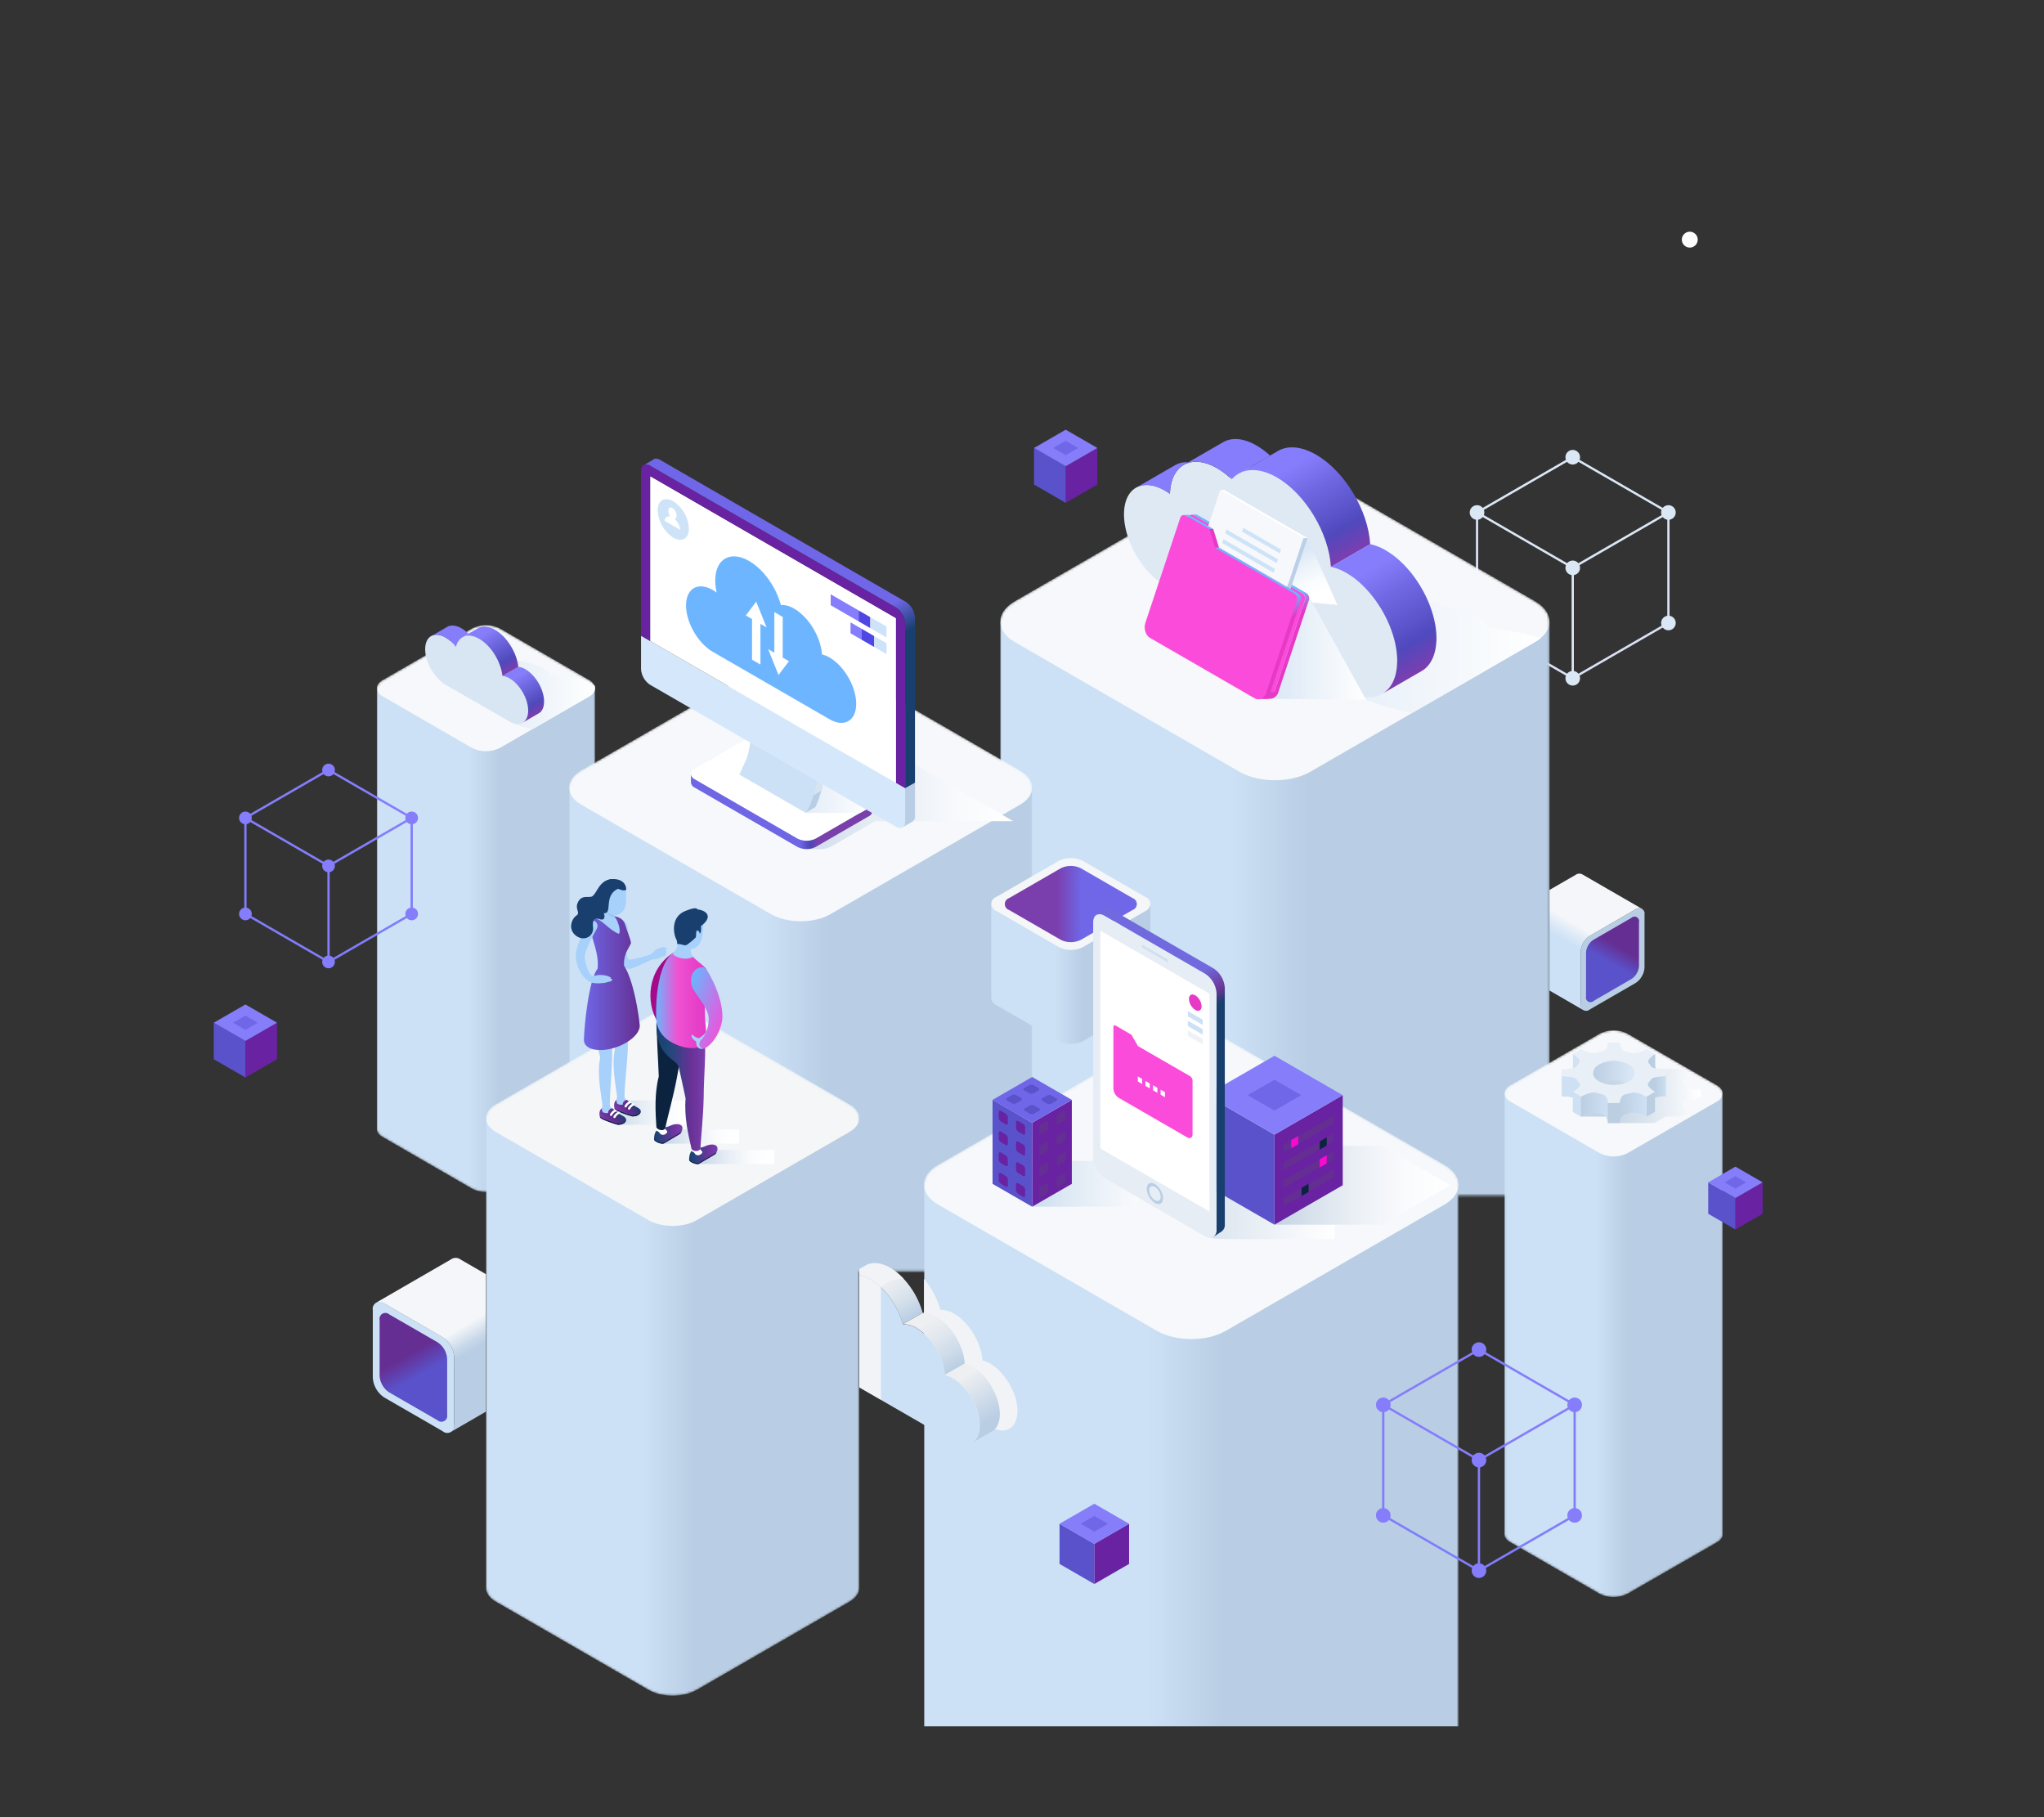 <svg xmlns="http://www.w3.org/2000/svg" xmlns:xlink="http://www.w3.org/1999/xlink" viewBox="0 0 900 800" id="WebService"><rect x="0" y="0" width="900" height="800" fill="#333333" stroke="none"/><defs><linearGradient id="b" x1="213.98" x2="213.98" y1="524.77" y2="275.23" gradientUnits="userSpaceOnUse"><stop offset=".21"></stop><stop offset=".28" stop-color="#040404" class="stopColor040404 svgShape"></stop><stop offset=".35" stop-color="#111111" class="stopColor111111 svgShape"></stop><stop offset=".42" stop-color="#252525" class="stopColor252525 svgShape"></stop><stop offset=".49" stop-color="#424242" class="stopColor424242 svgShape"></stop><stop offset=".56" stop-color="#686868" class="stopColor686868 svgShape"></stop><stop offset=".64" stop-color="#969696" class="stopColor969696 svgShape"></stop><stop offset=".71" stop-color="#cbcbcb" class="stopColorcbcbcb svgShape"></stop><stop offset=".77" stop-color="#ffffff" class="stopColorffffff svgShape"></stop></linearGradient><linearGradient id="a" x1="561.34" x2="561.34" y1="526.3" y2="203.89" gradientUnits="userSpaceOnUse"><stop offset="0"></stop><stop offset=".38" stop-color="#7f7f7f" class="stopColor7f7f7f svgShape"></stop><stop offset=".78" stop-color="#ffffff" class="stopColorffffff svgShape"></stop></linearGradient><linearGradient id="k" x1="352.56" x2="352.56" y1="559.65" y2="287.86" xlink:href="#a"></linearGradient><linearGradient id="l" x1="296.18" x2="296.18" y1="746.52" y2="444.78" gradientUnits="userSpaceOnUse"><stop offset=".1"></stop><stop offset=".14" stop-color="#151515" class="stopColor151515 svgShape"></stop><stop offset=".26" stop-color="#525252" class="stopColor525252 svgShape"></stop><stop offset=".37" stop-color="#878787" class="stopColor878787 svgShape"></stop><stop offset=".48" stop-color="#b2b2b2" class="stopColorb2b2b2 svgShape"></stop><stop offset=".59" stop-color="#d3d3d3" class="stopColord3d3d3 svgShape"></stop><stop offset=".69" stop-color="#ececec" class="stopColorececec svgShape"></stop><stop offset=".78" stop-color="#fafafa" class="stopColorfafafa svgShape"></stop><stop offset=".86" stop-color="#ffffff" class="stopColorffffff svgShape"></stop></linearGradient><linearGradient id="m" x1="710.45" x2="710.45" y1="703.16" y2="453.62" xlink:href="#b"></linearGradient><linearGradient id="n" x1="524.52" x2="524.52" y1="767.43" y2="453.63" xlink:href="#a"></linearGradient><linearGradient id="c" x1="165.92" x2="262.03" y1="413.87" y2="413.87" gradientUnits="userSpaceOnUse"><stop offset=".42" stop-color="#cce1f6" class="stopColorccd1f6 svgShape"></stop><stop offset=".56" stop-color="#b9cee4" class="stopColorb9bee4 svgShape"></stop></linearGradient><linearGradient id="q" x1="440.43" x2="682.25" y1="434.9" y2="434.9" xlink:href="#c"></linearGradient><linearGradient id="s" x1="250.63" x2="454.48" y1="482.6" y2="482.6" xlink:href="#c"></linearGradient><linearGradient id="u" x1="213.98" x2="378.38" y1="619.38" y2="619.38" xlink:href="#c"></linearGradient><linearGradient id="w" x1="662.4" x2="758.5" y1="592.26" y2="592.26" xlink:href="#c"></linearGradient><linearGradient id="z" x1="406.84" x2="642.2" y1="678.47" y2="678.47" xlink:href="#c"></linearGradient><linearGradient id="A" x1="442.42" x2="500.56" y1="398" y2="398" gradientUnits="userSpaceOnUse"><stop offset=".39" stop-color="#7b3ead" class="stopColor423ead svgShape"></stop><stop offset=".58" stop-color="#6f67e7" class="stopColor6b67e7 svgShape"></stop></linearGradient><linearGradient id="B" x1="436.45" x2="506.53" y1="428.79" y2="428.79" gradientUnits="userSpaceOnUse"><stop offset=".4" stop-color="#cce1f6" class="stopColorccd1f6 svgShape"></stop><stop offset=".55" stop-color="#bcd1e7" class="stopColorbcc1e7 svgShape"></stop><stop offset=".57" stop-color="#b9cee4" class="stopColorb9bee4 svgShape"></stop></linearGradient><linearGradient id="d" x1="1147.13" x2="1201.66" y1="-79.13" y2="-79.13" gradientTransform="rotate(-120 874.814 547.872)" gradientUnits="userSpaceOnUse"><stop offset=".42" stop-color="#5a52ca" class="stopColor5652ca svgShape"></stop><stop offset=".61" stop-color="#652e92" class="stopColor362e92 svgShape"></stop></linearGradient><linearGradient id="D" x1="1141.53" x2="1207.26" y1="-50.26" y2="-50.26" gradientTransform="rotate(-120 874.814 547.872)" gradientUnits="userSpaceOnUse"><stop offset=".4" stop-color="#b9cee4" class="stopColorb9bee4 svgShape"></stop><stop offset=".46" stop-color="#c9d9ea" class="stopColorc9cdea svgShape"></stop><stop offset=".57" stop-color="#f4f6f9" class="stopColorf4f4f9 svgShape"></stop><stop offset=".57" stop-color="#f4f6f9" class="stopColorf4f4f9 svgShape"></stop></linearGradient><linearGradient id="F" x1="879.69" x2="922.42" y1="753.44" y2="753.44" gradientTransform="matrix(.5 -.87 -.87 -.5 911.96 1579.42)" xlink:href="#d"></linearGradient><linearGradient id="G" x1="875.3" x2="926.81" y1="776.08" y2="776.08" gradientTransform="matrix(.5 -.87 -.87 -.5 911.96 1579.42)" gradientUnits="userSpaceOnUse"><stop offset=".4" stop-color="#cce1f6" class="stopColorccd1f6 svgShape"></stop><stop offset=".48" stop-color="#dce9f7" class="stopColordcdff7 svgShape"></stop><stop offset=".57" stop-color="#f4f6f9" class="stopColorf4f4f9 svgShape"></stop></linearGradient><linearGradient id="H" x1="218.75" x2="254.78" y1="489.79" y2="489.79" gradientTransform="translate(50.3)" gradientUnits="userSpaceOnUse"><stop offset="0" stop-color="#c2d4e7" class="stopColorc2c8e7 svgShape"></stop><stop offset=".11" stop-color="#ceddec" class="stopColorced3ec svgShape"></stop><stop offset=".42" stop-color="#e9eff6" class="stopColore9ebf6 svgShape"></stop><stop offset=".69" stop-color="#f9fbfd" class="stopColorf9fafd svgShape"></stop><stop offset=".9" stop-color="#ffffff" class="stopColorffffff svgShape"></stop></linearGradient><linearGradient id="e" x1="967.84" x2="975.49" y1="579.05" y2="574.95" gradientTransform="matrix(.99 -.16 .16 .99 -776 74.86)" gradientUnits="userSpaceOnUse"><stop offset="0" stop-color="#7b3ead" class="stopColor423ead svgShape"></stop><stop offset=".47" stop-color="#612b8e" class="stopColor312b8e svgShape"></stop><stop offset="1" stop-color="#193f6f" class="stopColor20196f svgShape"></stop></linearGradient><linearGradient id="I" x1="960.91" x2="968.56" y1="581.66" y2="577.56" xlink:href="#e"></linearGradient><linearGradient id="J" x1="441.71" x2="466.31" y1="432.66" y2="432.66" gradientTransform="matrix(-1 0 0 1 723.37 0)" gradientUnits="userSpaceOnUse"><stop offset="0" stop-color="#652e92" class="stopColor362e92 svgShape"></stop><stop offset="1" stop-color="#6f67e7" class="stopColor6b67e7 svgShape"></stop></linearGradient><linearGradient id="f" x1="535.09" x2="568.97" y1="509.36" y2="509.36" gradientTransform="translate(-228.07)" gradientUnits="userSpaceOnUse"><stop offset="0" stop-color="#c2d4e6" class="stopColorc2c8e6 svgShape"></stop><stop offset=".11" stop-color="#cedceb" class="stopColorced3eb svgShape"></stop><stop offset=".42" stop-color="#e9eff6" class="stopColore9ebf6 svgShape"></stop><stop offset=".69" stop-color="#f9fbfd" class="stopColorf9fafd svgShape"></stop><stop offset=".9" stop-color="#ffffff" class="stopColorffffff svgShape"></stop></linearGradient><linearGradient id="K" x1="477.58" x2="511.47" y1="500.37" y2="500.37" gradientTransform="translate(-186.01)" xlink:href="#f"></linearGradient><linearGradient id="g" x1="-844.03" x2="-831.54" y1="499.17" y2="499.17" gradientTransform="matrix(-1 0 0 1 -543.55 0)" gradientUnits="userSpaceOnUse"><stop offset="0" stop-color="#7b3ead" class="stopColor423ead svgShape"></stop><stop offset=".31" stop-color="#6e359e" class="stopColor3a359e svgShape"></stop><stop offset=".91" stop-color="#1d4475" class="stopColor231d75 svgShape"></stop><stop offset="1" stop-color="#193f6f" class="stopColor20196f svgShape"></stop></linearGradient><linearGradient id="L" x1="-859.48" x2="-846.99" y1="508.16" y2="508.16" xlink:href="#g"></linearGradient><linearGradient id="M" x1="-854.05" x2="-832.58" y1="478.32" y2="478.32" gradientTransform="matrix(-1 0 0 1 -543.55 0)" gradientUnits="userSpaceOnUse"><stop offset="0" stop-color="#7b3ead" class="stopColor423ead svgShape"></stop><stop offset=".28" stop-color="#693197" class="stopColor363197 svgShape"></stop><stop offset=".74" stop-color="#20487a" class="stopColor26207a svgShape"></stop><stop offset="1" stop-color="#193f6f" class="stopColor20196f svgShape"></stop></linearGradient><linearGradient id="N" x1="-854.88" x2="-832.45" y1="439.78" y2="439.78" gradientTransform="matrix(-1 0 0 1 -543.55 0)" gradientUnits="userSpaceOnUse"><stop offset="0" stop-color="#e339c4" class="stopColore37139 svgShape"></stop><stop offset=".21" stop-color="#e640c8" class="stopColore67b40 svgShape"></stop><stop offset=".58" stop-color="#f052d3" class="stopColorf09752 svgShape"></stop><stop offset="1" stop-color="#6cb4fd" class="stopColorfdbf6c svgShape"></stop></linearGradient><linearGradient id="O" x1="2204.46" x2="2184.54" y1="447.73" y2="440.73" gradientTransform="translate(-1883.4)" gradientUnits="userSpaceOnUse"><stop offset="0" stop-color="#f94bd9" class="stopColorf9924b svgShape"></stop><stop offset="1" stop-color="#6cb4fd" class="stopColorfdbf6c svgShape"></stop></linearGradient><linearGradient id="P" x1="333.43" x2="446.12" y1="349.86" y2="349.86" gradientUnits="userSpaceOnUse"><stop offset="0" stop-color="#c0d2e4" class="stopColorc0c6e4 svgShape"></stop><stop offset=".42" stop-color="#e2eaf3" class="stopColore2e5f3 svgShape"></stop><stop offset=".77" stop-color="#f7f9fc" class="stopColorf7f8fc svgShape"></stop><stop offset="1" stop-color="#ffffff" class="stopColorffffff svgShape"></stop></linearGradient><linearGradient id="Q" x1="1085.14" x2="1165.11" y1="357.33" y2="357.33" gradientTransform="matrix(-1 0 0 1 1469.34 0)" gradientUnits="userSpaceOnUse"><stop offset=".24" stop-color="#793faa" class="stopColor423faa svgShape"></stop><stop offset=".3" stop-color="#7c41ac" class="stopColor4441ac svgShape"></stop><stop offset=".34" stop-color="#4d46b4" class="stopColor4946b4 svgShape"></stop><stop offset=".36" stop-color="#564fc2" class="stopColor524fc2 svgShape"></stop><stop offset=".38" stop-color="#635bd5" class="stopColor605bd5 svgShape"></stop><stop offset=".4" stop-color="#6e66e5" class="stopColor6b66e5 svgShape"></stop></linearGradient><linearGradient id="R" x1="332.64" x2="383.14" y1="348.18" y2="348.18" gradientUnits="userSpaceOnUse"><stop offset="0" stop-color="#d8e5f3" class="stopColord8def3 svgShape"></stop><stop offset=".31" stop-color="#dee9f5" class="stopColordee3f5 svgShape"></stop><stop offset=".74" stop-color="#f1f6fb" class="stopColorf1f3fb svgShape"></stop><stop offset="1" stop-color="#ffffff" class="stopColorffffff svgShape"></stop></linearGradient><linearGradient id="S" x1="1164.01" x2="1064.4" y1="171.36" y2="343.88" gradientTransform="matrix(-1 0 0 1 1469.34 0)" gradientUnits="userSpaceOnUse"><stop offset=".63" stop-color="#6f67e7" class="stopColor6b67e7 svgShape"></stop><stop offset=".7" stop-color="#193f6f" class="stopColor20196f svgShape"></stop></linearGradient><linearGradient id="T" x1="484.99" x2="587.54" y1="529.82" y2="529.82" gradientUnits="userSpaceOnUse"><stop offset="0" stop-color="#c2d2e3" class="stopColorc2c7e3 svgShape"></stop><stop offset=".41" stop-color="#d8e2ed" class="stopColord8dced svgShape"></stop><stop offset="1" stop-color="#ffffff" class="stopColorffffff svgShape"></stop></linearGradient><linearGradient id="U" x1="561.16" x2="638.58" y1="521.8" y2="521.8" gradientUnits="userSpaceOnUse"><stop offset="0" stop-color="#c2d2e2" class="stopColorc2c7e2 svgShape"></stop><stop offset=".2" stop-color="#d7e1ec" class="stopColord7daec svgShape"></stop><stop offset=".49" stop-color="#edf1f6" class="stopColoredeef6 svgShape"></stop><stop offset=".76" stop-color="#fafbfd" class="stopColorfafbfd svgShape"></stop><stop offset="1" stop-color="#ffffff" class="stopColorffffff svgShape"></stop></linearGradient><linearGradient id="i" x1="511.6" x2="678.51" y1="281.34" y2="281.34" gradientUnits="userSpaceOnUse"><stop offset="0" stop-color="#cfe0f1" class="stopColorcfd5f1 svgShape"></stop><stop offset="1" stop-color="#ffffff" class="stopColorffffff svgShape"></stop></linearGradient><linearGradient id="h" x1="650.92" x2="678.85" y1="246.87" y2="198.49" gradientTransform="matrix(-1 0 0 1 1241.6 0)" gradientUnits="userSpaceOnUse"><stop offset="0" stop-color="#7c3eaf" class="stopColor423eaf svgShape"></stop><stop offset=".21" stop-color="#5049bd" class="stopColor4d49bd svgShape"></stop><stop offset=".59" stop-color="#6f67e1" class="stopColor6a67e1 svgShape"></stop><stop offset=".84" stop-color="#857dfb" class="stopColor807dfb svgShape"></stop></linearGradient><linearGradient id="V" x1="616.33" x2="646.18" y1="295.83" y2="244.13" xlink:href="#h"></linearGradient><linearGradient id="W" x1="687.65" x2="748.93" y1="481.12" y2="481.12" gradientUnits="userSpaceOnUse"><stop offset=".33" stop-color="#c4d4e5" class="stopColorc4c9e5 svgShape"></stop><stop offset=".58" stop-color="#d7e2ed" class="stopColord7dbed svgShape"></stop><stop offset="1" stop-color="#ffffff" class="stopColorffffff svgShape"></stop></linearGradient><linearGradient id="X" x1="701.4" x2="719.91" y1="474.04" y2="474.04" gradientUnits="userSpaceOnUse"><stop offset="0" stop-color="#bbcee2" class="stopColorbbbfe2 svgShape"></stop><stop offset="1" stop-color="#dce9f7" class="stopColordce0f7 svgShape"></stop></linearGradient><linearGradient id="Y" x1="696.17" x2="707.98" y1="487.68" y2="487.68" gradientUnits="userSpaceOnUse"><stop offset="0" stop-color="#bbcee2" class="stopColorbbbfe2 svgShape"></stop><stop offset="1" stop-color="#cee1f4" class="stopColorced2f4 svgShape"></stop></linearGradient><linearGradient id="Z" x1="461.41" x2="467.23" y1="668.66" y2="678.4" gradientTransform="rotate(120 645.194 654.056)" gradientUnits="userSpaceOnUse"><stop offset="0" stop-color="#cee1f4" class="stopColorced2f4 svgShape"></stop><stop offset="1" stop-color="#bbcee2" class="stopColorbbbfe2 svgShape"></stop></linearGradient><linearGradient id="aa" x1="725.59" x2="733.65" y1="478.49" y2="478.49" gradientUnits="userSpaceOnUse"><stop offset=".4" stop-color="#bbcee2" class="stopColorbbbfe2 svgShape"></stop><stop offset="1" stop-color="#cee1f4" class="stopColorced2f4 svgShape"></stop></linearGradient><linearGradient id="ac" x1="420.64" x2="436.63" y1="602.62" y2="630.32" gradientUnits="userSpaceOnUse"><stop offset=".16" stop-color="#edeff1" class="stopColorededf1 svgShape"></stop><stop offset=".85" stop-color="#b9cee4" class="stopColorb9bee4 svgShape"></stop></linearGradient><linearGradient id="ad" x1="382.32" x2="397.61" y1="556.46" y2="582.96" gradientUnits="userSpaceOnUse"><stop offset=".23" stop-color="#edeff1" class="stopColorededf1 svgShape"></stop><stop offset=".43" stop-color="#e8ecf0" class="stopColore8e8f0 svgShape"></stop><stop offset=".68" stop-color="#d8e2ec" class="stopColord8daec svgShape"></stop><stop offset=".95" stop-color="#bed1e5" class="stopColorbec3e5 svgShape"></stop><stop offset="1" stop-color="#b9cee4" class="stopColorb9bee4 svgShape"></stop></linearGradient><linearGradient id="ae" x1="405.07" x2="419.35" y1="578.65" y2="603.37" gradientUnits="userSpaceOnUse"><stop offset=".16" stop-color="#edeff1" class="stopColorededf1 svgShape"></stop><stop offset=".39" stop-color="#e4e9ef" class="stopColore4e5ef svgShape"></stop><stop offset=".77" stop-color="#ccdae9" class="stopColorcccfe9 svgShape"></stop><stop offset="1" stop-color="#b9cee4" class="stopColorb9bee4 svgShape"></stop></linearGradient><linearGradient id="af" x1="194.09" x2="262.03" y1="305.16" y2="305.16" xlink:href="#i"></linearGradient><linearGradient id="j" x1="225.43" x2="236.57" y1="295.17" y2="314.48" gradientUnits="userSpaceOnUse"><stop offset=".16" stop-color="#857df9" class="stopColor807df9 svgShape"></stop><stop offset=".41" stop-color="#6f67df" class="stopColor6a67df svgShape"></stop><stop offset=".79" stop-color="#5049bb" class="stopColor4d49bb svgShape"></stop><stop offset="1" stop-color="#7b3ead" class="stopColor423ead svgShape"></stop></linearGradient><linearGradient id="ag" x1="210.78" x2="222.57" y1="276.41" y2="296.82" xlink:href="#j"></linearGradient><linearGradient id="ah" x1="454.48" x2="515.21" y1="521.18" y2="521.18" gradientUnits="userSpaceOnUse"><stop offset="0" stop-color="#cddeef" class="stopColorcdd3ef svgShape"></stop><stop offset=".3" stop-color="#e1ebf5" class="stopColore1e4f5 svgShape"></stop><stop offset=".73" stop-color="#f7f9fc" class="stopColorf7f8fc svgShape"></stop><stop offset="1" stop-color="#ffffff" class="stopColorffffff svgShape"></stop></linearGradient><linearGradient id="ai" x1="485.99" x2="560.35" y1="400.67" y2="529.47" gradientUnits="userSpaceOnUse"><stop offset=".3" stop-color="#716ade" class="stopColor6b6ade svgShape"></stop><stop offset=".37" stop-color="#6d3899" class="stopColor3d3899 svgShape"></stop><stop offset=".41" stop-color="#193f6f" class="stopColor20196f svgShape"></stop></linearGradient><linearGradient id="aj" x1="568.36" x2="578.74" y1="244.62" y2="267.74" gradientUnits="userSpaceOnUse"><stop offset="0" stop-color="#dae7f5" class="stopColordae0f5 svgShape"></stop><stop offset=".2" stop-color="#e7f0f9" class="stopColore7ebf9 svgShape"></stop><stop offset=".55" stop-color="#f9fbfd" class="stopColorf9fafd svgShape"></stop><stop offset=".8" stop-color="#ffffff" class="stopColorffffff svgShape"></stop></linearGradient><linearGradient id="ak" x1="559.58" x2="601.5" y1="284.82" y2="284.82" gradientUnits="userSpaceOnUse"><stop offset="0" stop-color="#dae7f5" class="stopColordae0f5 svgShape"></stop><stop offset="1" stop-color="#ffffff" class="stopColorffffff svgShape"></stop></linearGradient><linearGradient id="al" x1="538.62" x2="573.69" y1="239.05" y2="299.79" gradientUnits="userSpaceOnUse"><stop offset=".51" stop-color="#6db6ff" class="stopColorffaf6d svgShape"></stop><stop offset=".62" stop-color="#e539c6" class="stopColore57139 svgShape"></stop></linearGradient><mask id="o" width="96.11" height="249.54" x="165.92" y="275.23" maskUnits="userSpaceOnUse"><path fill="url(#b)" d="M259.48,299.41,220.16,276.7a13.73,13.73,0,0,0-12.36,0l-39.33,22.71c-1.7,1-2.55,2.27-2.55,3.57V497c0,1.3.85,2.59,2.55,3.57L207.8,523.3a13.73,13.73,0,0,0,12.36,0l39.32-22.71c1.7-1,2.55-2.27,2.55-3.57V303C262,301.68,261.18,300.39,259.48,299.41Z"></path></mask><mask id="p" width="241.82" height="392.22" x="440.43" y="203.89" maskUnits="userSpaceOnUse"><path fill="url(#a)" d="M682.25,526.3V273.7c0-3.26-2.13-6.51-6.41-9l-99-57.13c-8.55-4.94-22.55-4.94-31.1,0l-98.94,57.13c-4.28,2.47-6.42,5.72-6.42,9V526.3Z"></path></mask><mask id="r" width="203.85" height="330.64" x="250.63" y="287.86" maskUnits="userSpaceOnUse"><path fill="url(#k)" d="M454.48,559.65V346.71c0-2.75-1.8-5.49-5.41-7.57L365.67,291c-7.21-4.16-19-4.16-26.22,0L256,339.14c-3.61,2.08-5.41,4.82-5.41,7.57V559.65Z"></path></mask><mask id="t" width="164.41" height="301.74" x="213.98" y="444.78" maskUnits="userSpaceOnUse"><path fill="url(#l)" d="M374,486.14,306.75,447.3c-5.81-3.36-15.33-3.36-21.14,0l-67.27,38.84c-2.91,1.68-4.36,3.89-4.36,6.1V699.06c0,2.22,1.45,4.43,4.36,6.11L285.61,744c5.81,3.35,15.33,3.35,21.14,0L374,705.17c2.91-1.68,4.36-3.89,4.36-6.11V492.24C378.38,490,376.93,487.82,374,486.14Z"></path></mask><mask id="v" width="96.11" height="249.54" x="662.4" y="453.62" maskUnits="userSpaceOnUse"><path fill="url(#m)" d="M756,477.8l-39.32-22.7a13.66,13.66,0,0,0-12.36,0L665,477.8c-1.7,1-2.55,2.27-2.55,3.57v194c0,1.29.85,2.58,2.55,3.57l39.32,22.7a13.73,13.73,0,0,0,12.36,0L756,679c1.7-1,2.55-2.28,2.55-3.57v-194C758.5,480.07,757.65,478.78,756,477.8Z"></path></mask><mask id="y" width="235.37" height="381.75" x="406.84" y="453.62" maskUnits="userSpaceOnUse"><path fill="url(#n)" d="M642.2,767.43V521.57c0-3.17-2.08-6.34-6.24-8.74l-96.31-55.6c-8.32-4.81-21.94-4.81-30.27,0l-96.3,55.6c-4.16,2.4-6.24,5.57-6.24,8.74V767.43Z"></path></mask><clipPath id="x"><rect width="700.6" height="720" x="105.27" y="40" fill="none"></rect></clipPath><clipPath id="C"><rect width="53.86" height="86" x="160.12" y="550" fill="none"></rect></clipPath><clipPath id="E"><rect width="62.11" height="83.68" x="682.25" y="373.82" fill="none"></rect></clipPath><clipPath id="ab"><rect width="82.48" height="126.04" x="378.38" y="539.7" fill="none"></rect></clipPath><clipPath id="am"><polygon fill="none" points="524.73 227.41 534.22 232.89 536.75 241.08 570.58 260.62 579.87 232.89 536.75 209 524.73 227.41"></polygon></clipPath></defs><g style="isolation:isolate" fill="#f4f6f8" class="color000000 svgShape"><circle cx="744.03" cy="105.5" r="3.5" fill="#ffffff" class="colorffffff svgShape"></circle><polygon fill="none" stroke="#dae7f5" stroke-linecap="round" stroke-linejoin="round" points="692.5 249.95 650.36 225.62 692.5 201.29 734.63 225.62 692.5 249.95" class="colorStrokedae0f5 svgStroke"></polygon><polyline fill="none" stroke="#dae0f5" stroke-linecap="round" stroke-linejoin="round" points="650.36 225.62 650.36 274.27 692.5 298.6 734.63 274.27 734.63 225.62"></polyline><line x1="692.5" x2="692.5" y1="249.95" y2="298.6" fill="none" stroke="#dae7f5" stroke-linecap="round" stroke-linejoin="round" class="colorStrokedae0f5 svgStroke"></line><path fill="#dae7f5" d="M689.29 201.29a3.21 3.21 0 113.21 3.21A3.2 3.2 0 01689.29 201.29zM647.15 225.62a3.21 3.21 0 113.21 3.21A3.21 3.21 0 01647.15 225.62zM647.15 274.27a3.21 3.21 0 113.21 3.21A3.21 3.21 0 01647.15 274.27zM689.29 298.6a3.21 3.21 0 113.21 3.21A3.21 3.21 0 01689.29 298.6zM689.29 250a3.21 3.21 0 113.21 3.21A3.21 3.21 0 01689.29 250zM731.42 225.62a3.21 3.21 0 113.21 3.21A3.21 3.21 0 01731.42 225.62zM731.42 274.27a3.21 3.21 0 113.21 3.21A3.21 3.21 0 01731.42 274.27z" class="colordae0f5 svgShape"></path><g mask="url(#o)" fill="#f4f6f8" class="color000000 svgShape"><path fill="url(#c)" d="M165.92,303V497c0,1.3.85,2.59,2.55,3.57L207.8,523.3a13.73,13.73,0,0,0,12.36,0l39.32-22.71c1.7-1,2.55-2.27,2.55-3.57V303Z"></path><path fill="#f6f8fb" d="M168.47,306.54c-1.7-1-2.55-2.27-2.55-3.56s.85-2.59,2.55-3.57L207.8,276.7a13.73,13.73,0,0,1,12.36,0l39.32,22.71c1.7,1,2.55,2.27,2.55,3.57s-.85,2.58-2.55,3.56l-39.32,22.71a13.73,13.73,0,0,1-12.36,0Z" class="colorf6f6fb svgShape"></path></g><g mask="url(#p)" fill="#f4f6f8" class="color000000 svgShape"><path fill="url(#q)" d="M440.43,273.7V526.3c0,3.26,2.14,6.51,6.42,9l98.94,57.13c8.55,4.94,22.55,4.94,31.1,0l99-57.13c4.28-2.47,6.41-5.72,6.41-9V273.7Z"></path><path fill="#f6f8fb" d="M446.85,282.67c-4.28-2.46-6.42-5.72-6.42-9s2.14-6.51,6.42-9l98.94-57.13c8.55-4.94,22.55-4.94,31.1,0l99,57.13c4.28,2.47,6.41,5.72,6.41,9s-2.13,6.51-6.41,9l-99,57.12c-8.55,4.94-22.55,4.94-31.1,0Z" class="colorf6f6fb svgShape"></path></g><g mask="url(#r)" fill="#f4f6f8" class="color000000 svgShape"><path fill="url(#s)" d="M250.63,346.71V559.65c0,2.75,1.8,5.49,5.41,7.57l83.41,48.16c7.21,4.16,19,4.16,26.22,0l83.4-48.16c3.61-2.08,5.41-4.82,5.41-7.57V346.71Z"></path><path fill="#f6f8fb" d="M256,354.28c-3.61-2.08-5.41-4.83-5.41-7.57s1.8-5.49,5.41-7.57L339.45,291c7.21-4.16,19-4.16,26.22,0l83.4,48.16c3.61,2.08,5.41,4.82,5.41,7.57s-1.8,5.49-5.4,7.57l-83.41,48.15c-7.21,4.17-19,4.17-26.22,0Z" class="colorf6f6fb svgShape"></path></g><g mask="url(#t)" fill="#f4f6f8" class="color000000 svgShape"><path fill="url(#u)" d="M214,492.24V699.06c0,2.22,1.45,4.43,4.36,6.11L285.61,744c5.81,3.35,15.33,3.35,21.14,0L374,705.17c2.91-1.68,4.36-3.89,4.36-6.11V492.24Z"></path><path fill="#f4f6f8" d="M218.34,498.35c-2.91-1.68-4.36-3.89-4.36-6.11s1.45-4.42,4.36-6.1l67.27-38.84c5.81-3.36,15.33-3.36,21.14,0L374,486.14c2.91,1.68,4.36,3.89,4.36,6.1s-1.45,4.43-4.36,6.11l-67.27,38.84c-5.81,3.35-15.33,3.35-21.14,0Z" class="colorf4f4f9 svgShape"></path></g><g mask="url(#v)" fill="#f4f6f8" class="color000000 svgShape"><path fill="url(#w)" d="M662.4,481.37v194c0,1.29.85,2.58,2.55,3.57l39.32,22.7a13.73,13.73,0,0,0,12.36,0L756,679c1.7-1,2.55-2.28,2.55-3.57v-194Z"></path><path fill="#f6f8fb" d="M665,484.94c-1.7-1-2.55-2.28-2.55-3.57s.85-2.59,2.55-3.57l39.32-22.7a13.66,13.66,0,0,1,12.36,0L756,477.8c1.7,1,2.55,2.27,2.55,3.57s-.85,2.59-2.55,3.57l-39.32,22.7a13.73,13.73,0,0,1-12.36,0Z" class="colorf6f6fb svgShape"></path></g><g clip-path="url(#x)" mask="url(#y)" fill="#f4f6f8" class="color000000 svgShape"><path fill="url(#z)" d="M406.84,521.57V767.43c0,3.17,2.08,6.34,6.24,8.74l96.3,55.6c8.33,4.81,22,4.81,30.28,0l96.3-55.6c4.16-2.4,6.24-5.57,6.24-8.74V521.57Z"></path><path fill="#f6f8fb" d="M413.08,530.31c-4.16-2.41-6.24-5.57-6.24-8.74s2.08-6.34,6.24-8.74l96.3-55.6c8.33-4.81,22-4.81,30.27,0L636,512.83c4.16,2.4,6.24,5.57,6.24,8.74s-2.08,6.33-6.24,8.74l-96.3,55.6c-8.33,4.8-21.95,4.8-30.28,0Z" class="colorf6f6fb svgShape"></path></g><path fill="#f4f6f8" d="M466.05,416.93,438.7,401.14a3.32,3.32,0,0,1,0-6.28l27.35-15.79a12,12,0,0,1,10.88,0l27.35,15.79a3.32,3.32,0,0,1,0,6.28l-27.35,15.79a12,12,0,0,1-10.88,0Z" class="colorf4f4f9 svgShape"></path><path fill="url(#A)" d="M467,413.71l-22.69-13.1a2.76,2.76,0,0,1,0-5.22L467,382.29a10,10,0,0,1,9,0l22.69,13.1a2.76,2.76,0,0,1,0,5.22L476,413.71a10,10,0,0,1-9,0Z"></path><path fill="url(#B)" d="M504.28,401.14l-27.35,15.79a12,12,0,0,1-10.88,0L438.7,401.14a3.82,3.82,0,0,1-2.25-3.14v41.36a3.82,3.82,0,0,0,2.25,3.14l27.35,15.79a12,12,0,0,0,10.88,0l27.35-15.79a3.82,3.82,0,0,0,2.25-3.14V398A3.82,3.82,0,0,1,504.28,401.14Z"></path><g clip-path="url(#C)" fill="#f4f6f8" class="color000000 svgShape"><path fill="#cce1f6" d="M200,597.5v29.61a3.11,3.11,0,0,1-5.11,2.95l-25.64-14.8a11.26,11.26,0,0,1-5.1-8.84V576.81a3.11,3.11,0,0,1,5.1-2.95l25.64,14.81A11.26,11.26,0,0,1,200,597.5Z" class="colorccd1f6 svgShape"></path><path fill="url(#d)" d="M196.89,598.26v24.57a2.58,2.58,0,0,1-4.23,2.44L171.38,613a9.37,9.37,0,0,1-4.23-7.33V581.09a2.58,2.58,0,0,1,4.23-2.44l21.28,12.28a9.37,9.37,0,0,1,4.23,7.33Z"></path><path fill="url(#D)" d="M169.2,573.86l25.64,14.81A11.26,11.26,0,0,1,200,597.5v29.61a3.58,3.58,0,0,1-1.5,3.31L232,611a3.59,3.59,0,0,0,1.5-3.31V578.11a11.3,11.3,0,0,0-5.11-8.84l-25.64-14.8a3.58,3.58,0,0,0-3.61-.36L165.59,573.5A3.61,3.61,0,0,1,169.2,573.86Z"></path></g><g clip-path="url(#E)" fill="#f4f6f8" class="color000000 svgShape"><path fill="#b9cee4" d="M696,418.89V442.1a2.44,2.44,0,0,0,4,2.31l20.1-11.61a8.11,8.11,0,0,0,2.82-3,8.23,8.23,0,0,0,1.18-3.94V402.67a2.44,2.44,0,0,0-4-2.31L700,412a8.85,8.85,0,0,0-4,6.93Z" class="colorb9bee4 svgShape"></path><path fill="url(#F)" d="M698.35,419.49v19.25a2,2,0,0,0,3.32,1.92L718.34,431a7.33,7.33,0,0,0,3.32-5.75V406a2,2,0,0,0-3.32-1.92l-16.67,9.63a6.7,6.7,0,0,0-2.35,2.48A6.78,6.78,0,0,0,698.35,419.49Z"></path><path fill="url(#G)" d="M720.06,400.36,700,412a8.85,8.85,0,0,0-4,6.93V442.1a2.8,2.8,0,0,0,1.17,2.59l-26.33-15.2a2.82,2.82,0,0,1-1.17-2.59V403.69a8.18,8.18,0,0,1,1.17-3.94,8.09,8.09,0,0,1,2.83-3l20.1-11.6a2.8,2.8,0,0,1,2.83-.28l26.32,15.2A2.79,2.79,0,0,0,720.06,400.36Z"></path></g><polygon points="305.07 484.42 273.22 484.44 269.05 491.46 274.15 491.46 271.96 495.16 305.07 495.14 305.07 484.42" style="mix-blend-mode:multiply" fill="url(#H)"></polygon><path fill="#a7d0fa" d="M276.61,422.39c.36.55,8.95-1.68,9.74-2.22,1.16-.79,2.32-2.09,3.08-2.44a12.22,12.22,0,0,1,2.67-.78c.41,0,1.85.39,1.69.91s-1-.17-1.18.1c.24.08.85.61.79,1.12s-.26.35-.26.35c.12.26.15.61-.05.73.09.22.31.58-.25.72a6.62,6.62,0,0,0-1.86.54c-1.13.84-3.94.95-4.28,1.13s-7.11,3.38-8.54,3.79c-5.58,1.6-5.54-8.23-4.24-8.23C276.32,418.11,275.84,421.2,276.61,422.39Z" class="colorfacfa7 svgShape"></path><path fill="url(#e)" d="M272,484.06c-1.54.25-2,2.73-1.22,4.29a6,6,0,0,0,1.69,1,45.92,45.92,0,0,0,5.95,2.08c1.1.09,3.53-.32,3.73-2.19-.19-1.14-1.15-1.45-2.33-2.15-1.53-.91-2.85-2.23-4.08-2.84C274.68,483.78,272,484.06,272,484.06Z"></path><path fill="#a7d0fa" d="M274.91,482.47c-.75.13-3.16.72-3.16.72s-.9,2.51.51,2.95c2.74.86,5.08-1,4-1.6A2,2,0,0,1,274.91,482.47Z" class="colorfacfa7 svgShape"></path><path fill="#0c2340" d="M278.35,491a48.15,48.15,0,0,1-6.13-2.14,6.54,6.54,0,0,1-1.68-1,3.62,3.62,0,0,0,.2.55,6,6,0,0,0,1.69,1,45.92,45.92,0,0,0,5.95,2.08c1.1.09,3.53-.32,3.73-2.19a.35.35,0,0,1,0-.11C281.56,490.7,279.38,491.05,278.35,491Z" class="color131147 svgShape"></path><path fill="#652e92" d="M276.72,484.91c-.2-.27-.67-1-1.51-.39a2,2,0,0,0-1,2c.1.62,1.91.16,2,.07S276.72,484.91,276.72,484.91Z" class="color362e92 svgShape"></path><path fill="#ffffff" d="M277.55 485.69a3.64 3.64 0 00-1.63 1.59.5.5 0 01-.66.23.49.49 0 01-.23-.65 4.66 4.66 0 012.14-2.08.49.49 0 01.64.26A.5.5 0 01277.55 485.69zM279.07 486.66a3.64 3.64 0 00-1.63 1.59.5.5 0 01-.66.23.49.49 0 01-.23-.66 4.62 4.62 0 012.13-2.07.5.5 0 01.65.26A.5.5 0 01279.07 486.66z" class="colorffffff svgShape"></path><path fill="#a7d0fa" d="M274.49 433.36c.74 9.16 2 17.87 2 25.22 0 8.4-1.46 17.26-1.54 24.3.07 2.16-2.38 3.85-3.41 1.95-.05-.63.24-1.43.14-2.35-.63-5.36-2.47-13.6-.92-20.54-2.13-9.2-8-20.56-7.12-27.78C266.26 432.84 272.45 432.71 274.49 433.36zM273.31 404.38c2.4 1.18 3.28 3 3.28 6.56C275 409.93 273.31 404.38 273.31 404.38z" class="colorfacfa7 svgShape"></path><polygon fill="#6822a2" points="272.03 436.85 272.03 438.39 270.69 437.62 272.03 436.85" class="color423ead svgShape"></polygon><path fill="url(#I)" d="M265.54,487.75c-1.54.25-2,2.73-1.22,4.29a6,6,0,0,0,1.69,1,47.27,47.27,0,0,0,5.95,2.09c1.1.09,3.53-.32,3.73-2.19-.19-1.14-1.15-1.46-2.33-2.16-1.53-.91-2.85-2.23-4.08-2.84C268.26,487.47,265.54,487.75,265.54,487.75Z"></path><path fill="#a7d0fa" d="M268.49,486.17c-.75.12-3.16.72-3.16.72s-.89,2.5.52,2.94c2.73.86,5.07-1,4-1.59A2.07,2.07,0,0,1,268.49,486.17Z" class="colorfacfa7 svgShape"></path><path fill="#0c2340" d="M271.93,494.66a48.72,48.72,0,0,1-6.13-2.14,6.69,6.69,0,0,1-1.68-1,4.46,4.46,0,0,0,.2.55,6,6,0,0,0,1.69,1,47.27,47.27,0,0,0,5.95,2.09c1.1.09,3.53-.32,3.73-2.19l0-.12C275.14,494.39,273,494.74,271.93,494.66Z" class="color131147 svgShape"></path><path fill="#652e92" d="M270.31,488.6c-.21-.27-.68-1-1.52-.39a2,2,0,0,0-1,2c.11.62,1.91.16,2,.07S270.31,488.6,270.31,488.6Z" class="color362e92 svgShape"></path><path fill="#ffffff" d="M271.13 489.38A3.64 3.64 0 00269.5 491a.49.49 0 01-.89-.42 4.66 4.66 0 012.14-2.08.49.49 0 01.38.91zM272.65 490.35a3.64 3.64 0 00-1.63 1.59.49.49 0 01-.89-.42 4.69 4.69 0 012.13-2.08.5.5 0 01.65.27A.48.48 0 01272.65 490.35z" class="colorffffff svgShape"></path><path fill="#a7d0fa" d="M269.46,437.3c0,8.42.09,17.83.09,25.17,0,8.41-1,17.06-1.06,24.1.08,2.16-2.38,3.86-3.41,1.95-.05-.63.25-1.42.14-2.35-.63-5.36-2.47-13.6-.92-20.54-2.13-9.2-5.41-18.89-3.46-28.26C263.5,436,267.42,436.65,269.46,437.3Z" class="colorfacfa7 svgShape"></path><path fill="url(#J)" d="M263.13,426.48c.69-6.34-2.3-12.32-2.85-16.28-.34-2.5-.59-5.43,1.67-6.14a14.05,14.05,0,0,1,5.31-1c4.89.12,7.17,1.12,8.17,4.48.94,3.17,1.6,4.13,2.37,7.24.35,1.39-3.48,4.41-3,10.42,3.39,5.13,5.83,16.72,6.86,25.83.4,2.74-2.39,6.27-7.33,8.74-6.22,3.11-13.48,3.36-16.21.56a3.51,3.51,0,0,1-1-2.35C257.05,454.74,258.89,431.75,263.13,426.48Z"></path><path fill="#a7d0fa" d="M265.53,397.1c.08-1.5,5.22,1.49,5.11,3.47-.09,1.61-.3,3.24.3,3.44.7.51,2.79,5.86,1.53,7.12-4.36-1.79-6.64-5.57-10.52-7.07C263.54,403.74,265.25,402,265.53,397.1Z" class="colorfacfa7 svgShape"></path><path fill="#a7d0fa" d="M264.29,395l1.55-3.87h9.8v5.9c0,3.26-2.19,5.9-4.9,5.9s-4.75-2.49-4.88-5.61l-.68,0Z" class="colorfacfa7 svgShape"></path><path fill="#9bc5f0" d="M266.71,400.36a4.73,4.73,0,0,0,3.83,2.58,1.56,1.56,0,0,0,.24,1,3.35,3.35,0,0,1-.77-.07A4.71,4.71,0,0,1,266.71,400.36Z" class="colorf0c19b svgShape"></path><path fill="#193f6f" d="M270.09,387a.33.33,0,0,1,.1,0c5.34.13,5.75,4.13,5.45,4.79-1.7.61-2.77-.54-3.83-.45-.51,0-2.6.32-3.47,1.43s-.63,3.09-1.5,3c-.38,0-.5-1.29-1.07-1.32a1,1,0,0,0-.9,1.14c.08,1,1,1.58.87,2.06-.23.78-2.19-.63-2.15-3.42S265.48,386.85,270.09,387Z" class="color20196f svgShape"></path><path fill="#a7d0fa" d="M260.62,429.49l-1.05,2.63c-3.67-1.91-5.82-6.91-6-10.93-.28-5.43,5.34-14.6,5.63-15,1.42-2.12,4.8-.24,3.68,2.47-.24.55-6,10-5.38,13.22C257.9,424.06,258.62,428.11,260.62,429.49Z" class="colorfacfa7 svgShape"></path><path fill="#193f6f" d="M269.42,387.05c-5.68.4-6.37,6-8.63,7.52-1.35.91-4.36-.8-6.12,2.25-2,3.51,1.25,4.79-.9,6.27s-3.8,6-.21,8.81,8.06.34,7.55-3.74c-.36-2.93.51-4.45,3-3.5,1.84.71,2.55-.75,1.72-2.63,4.1.41-.2-7.42,6-10.65C271.57,389.78,269.42,387.05,269.42,387.05Z" class="color20196f svgShape"></path><path fill="#a7d0fa" d="M260.62,429.49c.43.28,2.78-.27,3.34-.27a11.72,11.72,0,0,1,3.37.41c1.29.42,2.16.89,1.29,1.09.47.1,1.58.55.7.81-.08.3-.4.71-1.36.67a8.35,8.35,0,0,1-3.26.61c-.72.22-4.54.14-5.13-.69A4.58,4.58,0,0,1,260.62,429.49Z" class="colorfacfa7 svgShape"></path><rect width="33.89" height="6.23" x="307.01" y="506.24" style="mix-blend-mode:multiply" fill="url(#f)"></rect><rect width="33.88" height="6.23" x="291.57" y="497.25" style="mix-blend-mode:multiply" fill="url(#K)"></rect><path fill="url(#g)" d="M288,501.56c0-4.89,3.1-5,3.1-5a12.84,12.84,0,0,0,4.41-1.13c2.69-1.12,6.48-.69,4.36,3.22a.46.46,0,0,1-.07.14,2,2,0,0,1-.68.61l-6.78,4C291.3,503.93,288,502.57,288,501.56Z"></path><path fill="#102847" d="M288,501.12c.06,1,3.3,2.34,4.32,1.76l6.78-4a6.2,6.2,0,0,0,.95-.7c-.06.13-.12.26-.2.41a.46.46,0,0,1-.07.14,2,2,0,0,1-.68.61l-6.78,4c-1,.55-3.91-.61-4.29-1.59a.74.74,0,0,1,0-.19A2.16,2.16,0,0,1,288,501.12Z" class="color121047 svgShape"></path><path fill="#ffffff" d="M289.25,495.88a28.16,28.16,0,0,1,3.61.72,1.55,1.55,0,0,0,.26.73l.07.09c.56.39,1.12,1-.19,1.82a1.81,1.81,0,0,1-2.37-.17,2.18,2.18,0,0,0-.77-.86,1.82,1.82,0,0,0-.73-.31.56.56,0,0,0,0-.07S288.92,495.88,289.25,495.88Z" class="colorffffff svgShape"></path><path fill="#0c2340" d="M289.2,448l13.79.25c-1.14,9.21-3.44,17.57-5,26.49-1.65,8.67-3.5,14.76-5.12,22-.59,1.34-3.3.84-3.85-.46-.42-6.64-.92-14.73,1.05-22.39C289.77,465.63,289,456.39,289.2,448Z" class="color131147 svgShape"></path><path fill="url(#L)" d="M303.44,510.55c0-4.89,3.1-5,3.1-5a12.84,12.84,0,0,0,4.41-1.13c2.69-1.12,6.48-.69,4.36,3.22,0,.05-.05.09-.07.14a1.93,1.93,0,0,1-.69.61l-6.78,4C306.74,512.92,303.46,511.56,303.44,510.55Z"></path><path fill="#102847" d="M303.46,510.11c.05,1,3.29,2.34,4.31,1.76l6.78-4a6.2,6.2,0,0,0,.95-.7c-.06.13-.11.26-.19.41s-.05.09-.07.14a1.93,1.93,0,0,1-.69.61l-6.78,4c-1,.55-3.9-.61-4.29-1.58a.88.88,0,0,1,0-.2A3.2,3.2,0,0,1,303.46,510.11Z" class="color121047 svgShape"></path><path fill="#ffffff" d="M304.7,504.87a28.16,28.16,0,0,1,3.61.72,1.6,1.6,0,0,0,.25.73l.07.09c.56.39,1.13,1-.19,1.82a1.83,1.83,0,0,1-2.37-.16,2.19,2.19,0,0,0-.76-.87,1.9,1.9,0,0,0-.74-.31v-.07S304.36,504.87,304.7,504.87Z" class="colorffffff svgShape"></path><path fill="url(#M)" d="M298.92,469.94c-.83-4-10.49-4.45-9.86-20,3-.45,18.32,6.72,21.35,6.28.38,9.27-.52,17.89-.57,26.94-.21,8.82-1,15.13-1.46,22.51-.36,1.42-3.12,1.36-3.87.18-1.51-6.48-3.32-14.39-2.63-22.27C301,479.2,299.9,474.58,298.92,469.94Z"></path><path fill="#a50b89" d="M296.05,419.7c-10.78,7.21-12.07,21.53-6.24,30.61C289.81,450.31,288.56,430.18,296.05,419.7Z" class="colore37139 svgShape"></path><path fill="url(#N)" d="M295.56,458.75c6.56,3.69,13.43,3.69,15.77-.84-.87-8.43-1.69-15.29,0-23.38-.5-4.46-.85-5.13-.28-7.73-.2-.88-2.89-2.74-4.85-4.53s-3.54-3.76-4.63-4c-9-1.84-13.33,14.16-12.58,31.22A12.41,12.41,0,0,0,295.56,458.75Z"></path><path fill="#a7d0fa" d="M296.6,419.31c1.94-1.41,1.79-4.32,1.62-6.25a9.62,9.62,0,0,1-.36-3.34c.29-4.25,3.25-7.75,6.55-7.3,6.66.91,5.23,4.36,4.95,8.61-.27,3.94-2.24,6.54-5.26,6.79a5.67,5.67,0,0,0,1,3.44c-2.2,1.31-5.39.69-6.66.12S295.68,420.25,296.6,419.31Z" class="colorfacfa7 svgShape"></path><path fill="#193f6f" d="M307.07,400.34c-.16-.53-1.17-.88-4.63.46l-.9.35c-6.4,2.77-4.86,10.16-3.9,12.12a4,4,0,0,1,.51,2.32c2.51-.1,3.31,1.32,4.92-.09a32.25,32.25,0,0,0,3.18-2.7,2,2,0,0,0,.24-1.22c0-3.54,1.64-1.38,1.59-.56.67-.33.62-1.75.58-3.34h0C314.09,403.63,311.18,400.83,307.07,400.34Z" class="color20196f svgShape"></path><path fill="#a7d0fa" d="M310.55,461a2.21,2.21,0,0,1-3.25.11c-1.06-1.12-.45-2.36-1-2.74-1.59-1-2-2-1.69-2.94,1.27.81,2.58,2.11,3.69,1.32s2.56-1.87,2.64-3c1.65.38,1.74,4,.88,5.4A15.12,15.12,0,0,1,310.55,461Z" class="colorfacfa7 svgShape"></path><path fill="url(#O)" d="M308.32,458.21c-.82,2-.25,3.24,1.76,3.46,5-2.56,7.93-9.76,8-13.71.15-6.59-3-14.87-7.12-21.36-.94-1.4-4-.87-5.49,1.11-2,2.68-1.17,6.58,0,8.16,3,4.71,6.23,8.21,6.55,12C312.31,451.35,310.88,456,308.32,458.21Z"></path><path d="M385.28,361.51h60.84L384.43,325.9l-49.34,28.33c-2.21,1.28-2.21,3.37,0,4.64l23.68,13.66-3.6,1.29H361a11,11,0,0,0,5.54-1.46Z" style="mix-blend-mode:multiply" fill="url(#P)"></path><path fill="#ffffff" d="M329.25,324.94a8.88,8.88,0,0,1,8,0l45.27,26.13c2.21,1.28,2.21,3.36,0,4.64L359.19,369.2a9,9,0,0,1-8,0l-45.27-26.14c-2.21-1.27-2.21-3.36,0-4.64Z" class="colorffffff svgShape"></path><path fill="url(#Q)" d="M305.88,343.06l45.27,26.14a9,9,0,0,0,8,0l23.36-13.49a2.86,2.86,0,0,0,1.65-2.22s0,3.56,0,3.56a2.82,2.82,0,0,1-1.66,2.32l-23.36,13.49a8.9,8.9,0,0,1-8,0l-45.27-26.13a2.77,2.77,0,0,1-1.64-2.42v-3.47A2.85,2.85,0,0,0,305.88,343.06Z"></path><path d="M353.94,338.51h-21.3a3,3,0,0,0,1.64,2.07L359.22,355l-.18.39-4.29,2.48h24.1l4.29-2.48Z" style="mix-blend-mode:multiply" fill="url(#R)"></path><path fill="#cce1f6" d="M328.77,333.91a38.54,38.54,0,0,0,1.82-12.28l3.22-1.86c0,.82,0,2.08-.11,3.65l26.1,15.07a36.82,36.82,0,0,1-5.05,19.36L325.54,341Z" class="colorccd1f6 svgShape"></path><polygon fill="#b2bbc4" points="330.59 321.63 359.8 338.49 363.01 336.63 333.81 319.77 330.59 321.63" class="colorc4b2b9 svgShape"></polygon><path fill="#b9cee4" d="M354.75,357.85a36.82,36.82,0,0,0,5.05-19.36l3.21-1.86a43.09,43.09,0,0,1-4,18.74Z" class="colorb9bee4 svgShape"></path><path d="M358.19,350.11l3.45-2a42,42,0,0,0,1.12-6.21l-3.25,1.88A37.38,37.38,0,0,1,358.19,350.11Z" style="mix-blend-mode:multiply" fill="#d6e3f1" class="colord6dcf1 svgShape"></path><path fill="#d5e8fb" d="M398.54,347v14.67c0,2.55-1.8,3.59-4,2.32L286.26,301.48a8.93,8.93,0,0,1-4-7V279.85Z" class="colord5dbfb svgShape"></path><path fill="#b9cee4" d="M398.54,361.67V347l4.36-2.52v14.67a2.8,2.8,0,0,1-1.19,2.6l-4.18,2.4A2.93,2.93,0,0,0,398.54,361.67Z" class="colorb9bee4 svgShape"></path><polygon fill="#ffffff" points="286.26 282.17 394.53 344.68 394.53 272.11 286.26 209.6 286.26 282.17" class="colorffffff svgShape"></polygon><path fill="#6822a2" d="M394.53,267.47,286.26,205c-2.21-1.28-4-.24-4,2.32v72.57l4,2.32V209.6l108.27,62.51v72.57l4,2.32V274.43A8.88,8.88,0,0,0,394.53,267.47Z" class="color423ead svgShape"></path><path fill="url(#S)" d="M290.61,202.44,398.88,265a8.93,8.93,0,0,1,4,7v72.57L398.54,347V274.43a8.88,8.88,0,0,0-4-7L286.26,205a3.1,3.1,0,0,0-2.41-.45l3.49-2C288.07,201.75,289.26,201.66,290.61,202.44Z"></path><path fill="#6db6ff" d="M365.27,289.47a12.34,12.34,0,0,0-3.36-1.37c-.47-7.58-5.75-16.4-12.2-20.12a10.66,10.66,0,0,0-5.89-1.66c-2.08-7.78-7.55-15.64-14-19.35-8.22-4.74-14.88-.9-14.88,8.59a24.21,24.21,0,0,0,.63,5.33,20.18,20.18,0,0,0-1.71-1.13c-6.5-3.75-11.78-.71-11.78,6.8s5.28,16.65,11.78,20.4l51.38,29.67c6.49,3.74,11.75.71,11.75-6.79S371.76,293.22,365.27,289.47Z" class="colorffaf6d svgShape"></path><polygon fill="#ffffff" points="332.97 264.87 328.39 270.95 331.13 272.53 331.13 290.43 334.82 292.56 334.82 274.66 337.55 276.24 332.97 264.87" class="colorffffff svgShape"></polygon><polygon fill="#ffffff" points="344.64 289.5 344.64 271.61 340.95 269.48 340.95 287.37 338.22 285.79 342.8 297.17 347.38 291.08 344.64 289.5" class="colorffffff svgShape"></polygon><polygon fill="#857dfb" points="378.06 273.55 365.77 266.45 365.77 261.64 378.06 268.74 378.06 273.55" class="color807dfb svgShape"></polygon><polygon fill="#5046e4" points="383.21 276.52 378.06 273.55 378.06 268.74 383.21 271.71 383.21 276.52" class="color5652cc svgShape"></polygon><polygon fill="#cee3f8" points="390.35 280.64 383.21 276.52 383.21 271.71 390.35 275.83 390.35 280.64" class="colorced3f8 svgShape"></polygon><polygon fill="#857dfb" points="379.25 281.56 374.49 278.81 374.49 274 379.25 276.75 379.25 281.56" class="color807dfb svgShape"></polygon><polygon fill="#5046e4" points="384.94 284.85 379.25 281.56 379.25 276.75 384.94 280.04 384.94 284.85" class="color5652cc svgShape"></polygon><polygon fill="#cee3f8" points="390.35 287.97 384.94 284.85 384.94 280.04 390.35 283.16 390.35 287.97" class="colorced3f8 svgShape"></polygon><path fill="#cee3f8" d="M303.33,232.71a15.24,15.24,0,0,0-6.87-12c-3.8-2.21-6.88-.43-6.88,4a15.29,15.29,0,0,0,6.88,12C300.26,238.89,303.34,237.11,303.33,232.71Z" class="colorced3f8 svgShape"></path><path fill="#ffffff" d="M295.16,227.36a4.42,4.42,0,0,1-.88-2.47c0-1.27.81-1.83,1.81-1.25A4.19,4.19,0,0,1,297.9,227c0,.84-.35,1.35-.88,1.45a7.94,7.94,0,0,1,2.51,4.81l-3.44-2-3.43-2A1.93,1.93,0,0,1,295.16,227.36Z" class="colorffffff svgShape"></path><path d="M587.54,514.13H488.88c-5.52,0-4.33,3.3-1.57,4.9l43.93,25.48c1.51.85,6.47,1,12,1h44.31Z" style="mix-blend-mode:multiply" fill="url(#T)"></path><polygon points="608.52 504.45 561.16 504.45 591.22 521.8 561.16 539.16 608.52 539.16 638.58 521.8 608.52 504.45" style="mix-blend-mode:multiply" fill="url(#U)"></polygon><polygon fill="#6822a2" points="561.16 539.16 591.22 521.8 591.22 482.14 561.16 499.5 561.16 539.16" class="color423ead svgShape"></polygon><polygon fill="#5a52ca" points="561.16 539.16 531.11 521.8 531.11 482.14 561.16 499.5 561.16 539.16" class="color5652ca svgShape"></polygon><polygon fill="#857df9" points="561.16 499.5 531.11 482.14 561.16 464.79 591.22 482.14 561.16 499.5" class="color807df9 svgShape"></polygon><polygon fill="#6f67e7" points="561.16 488.94 549.39 482.14 561.16 475.35 572.94 482.14 561.16 488.94" class="color6b67e7 svgShape"></polygon><polygon fill="#652e92" points="587.22 494.68 565.17 507.41 565.17 503.86 587.22 491.13 587.22 494.68" class="color362e92 svgShape"></polygon><polygon fill="#652e92" points="587.22 502.52 565.17 515.25 565.17 511.71 587.22 498.98 587.22 502.52" class="color362e92 svgShape"></polygon><polygon fill="#652e92" points="587.22 510.37 565.17 523.1 565.17 519.56 587.22 506.82 587.22 510.37" class="color362e92 svgShape"></polygon><polygon fill="#652e92" points="587.22 518.32 565.17 531.05 565.17 527.51 587.22 514.77 587.22 518.32" class="color362e92 svgShape"></polygon><polygon points="571.63 503.72 568.52 505.52 568.52 501.93 571.63 500.13 571.63 503.72" style="mix-blend-mode:screen" fill="#fa0ace" class="colorfab80a svgShape"></polygon><polygon fill="#0c2340" points="584.18 504.32 581.07 506.12 581.07 502.53 584.18 500.73 584.18 504.32" class="color131147 svgShape"></polygon><polygon points="584.18 512.17 581.07 513.97 581.07 510.37 584.18 508.58 584.18 512.17" style="mix-blend-mode:screen" fill="#fa0ace" class="colorfab80a svgShape"></polygon><polygon fill="#0c2340" points="576.19 524.73 573.08 526.53 573.08 522.94 576.19 521.14 576.19 524.73" class="color131147 svgShape"></polygon><path d="M678.51,280.8a199.35,199.35,0,0,0-22.87-4.61,12.17,12.17,0,0,0-4.41-3.72c-11.26-6.5-38.32-11.78-61-12a17.35,17.35,0,0,0-1.87-1.23c-10-5.78-34.34-10.46-54.35-10.46s-28.12,4.68-18.11,10.46l79.8,46.07c5.69,3.28,15.14,6.28,26.09,8.55l54.06-31.2A18.76,18.76,0,0,0,678.51,280.8Z" style="mix-blend-mode:multiply" fill="url(#i)"></path><path fill="#dfe9f4" d="M513,216a25.28,25.28,0,0,1,2.14,1.4c.35-12.7,9.49-17.77,20.75-11.27a34.14,34.14,0,0,1,6.45,4.9c4.28-4.92,11.55-5.6,19.84-.82,12.62,7.29,22.93,24.56,23.79,39.38a23.26,23.26,0,0,1,6.83,2.71c12.34,7.13,22.35,24.45,22.35,38.71,0,.69,0,1.34-.09,2-.91,12.77-10.52,17.69-22.26,10.91L513,257.82C503,252,494.91,238,494.91,226.44S503,210.2,513,216Z" class="colordfe4f4 svgShape"></path><path fill="url(#h)" d="M559.2,200.57l2.86-1.66h0c4.35-2.9,10.56-2.71,17.46,1.28,12.62,7.29,22.93,24.56,23.79,39.38h0l-17.31,10c-.86-14.82-11.17-32.09-23.79-39.38-6.27-3.62-12-4.1-16.21-2h0Z"></path><path fill="#857dfb" d="M517.42,204.78h0a9.61,9.61,0,0,1,5.75-1.23l-1.75,1h0c-3.72,2.05-6.08,6.48-6.25,12.82A25.28,25.28,0,0,0,513,216c-5-2.87-9.48-3.16-12.75-1.3Z" class="color807dfb svgShape"></path><path fill="url(#V)" d="M610.14,242.28c12.34,7.13,22.35,24.46,22.35,38.71,0,.69,0,1.35-.09,2-.42,6-2.74,10.2-6.28,12.35h0l0,0-.12.07-17.17,9.91h0c3.54-2.15,5.86-6.4,6.28-12.35,0-.65.09-1.3.09-2,0-14.26-10-31.58-22.35-38.71a23.26,23.26,0,0,0-6.83-2.71h0l17.31-10A23.11,23.11,0,0,1,610.14,242.28Z"></path><path fill="#857dfb" d="M523.17,203.55l15.39-8.88h0c3.75-2.17,8.94-1.87,14.67,1.44a33.49,33.49,0,0,1,6,4.46L546,208.19h0a11.6,11.6,0,0,0-3.63,2.82,34.14,34.14,0,0,0-6.45-4.9c-5.65-3.26-10.76-3.61-14.5-1.55h0Z" class="color807dfb svgShape"></path><path d="M742.13,478a7.84,7.84,0,0,0-.89-1.26c-1.21-1.2,1.58-3.22,2.84-3.94,0,0-3.67-2.14-3.67-2.14H729.53a4.83,4.83,0,0,1-.91-2.84H723.4a4.31,4.31,0,0,1-1.79,3.58,2.84,2.84,0,0,1-1.05.36c-.74.15-1.47.32-2.17.52h-.1c-.7-.2-1.42-.38-2.16-.52-2.33-.35-2.81-2.92-2.8-3.95h-5.22a4.34,4.34,0,0,1-1.79,3.59,3,3,0,0,1-1.06.36,22.13,22.13,0,0,0-2.17.52c-2.4.52-5.55-.91-6.8-1.64l-3.7,2.14c1.25.73,4,2.74,2.8,3.95a7.49,7.49,0,0,0-.91,1.25,1.33,1.33,0,0,1-.63.61c-1.44.83-4.72,1-6.19,1v3c1.77,0,6.2.28,6.8,1.63a7.84,7.84,0,0,0,.89,1.26c1.21,1.2-1.58,3.22-2.84,3.95l3.67,2.13.46-.24-.43.24h10.87a5,5,0,0,1,.89,2.83h20.5l5.12-2.84h6.71l3.7-2.14c-1.26-.73-4-2.74-2.8-3.94.21-.25.4-.51.58-.76h3.44l3.7-2.14,0-3C747,479.69,742.73,479.33,742.13,478Z" style="mix-blend-mode:multiply" fill="url(#W)"></path><path fill="#d1e2f3" d="M695.69,467.2c0-1.18-2.07-2.65-3.1-3.25l0,8.81c1,.6,3.11,2.08,3.11,3.25Z" class="colord1d7f3 svgShape"></path><path fill="#bbcee2" d="M728.82,472.76l0-8.81c-1,.6-3.14,2.09-3.14,3.26l0,8.82C725.67,474.85,727.77,473.36,728.82,472.76Z" class="colorbbbfe2 svgShape"></path><path fill="url(#X)" d="M704.15,477.32a14.43,14.43,0,0,1,13.08,0c1.78,1,2.68,2.4,2.68,3.76l0-8.81c0-1.36-.9-2.72-2.69-3.76a14.41,14.41,0,0,0-13.07,0c-1.82,1.05-2.73,2.43-2.73,3.81l0,8.81C701.42,479.76,702.33,478.38,704.15,477.32Z"></path><polygon fill="#cee1f4" points="696.17 482.78 692.5 480.64 692.52 489.46 696.2 491.59 696.17 482.78" class="colorced2f4 svgShape"></polygon><polygon fill="#bbcee2" points="728.72 489.46 728.7 480.64 725 482.78 725.02 491.59 728.72 489.46" class="colorbbbfe2 svgShape"></polygon><path fill="url(#Y)" d="M703,490c.7.2,1.43.38,2.16.52,2.3.34,2.8,2.85,2.8,3.91l0-8.82c0-1.05-.5-3.56-2.8-3.9-.74-.15-1.46-.32-2.17-.52-2.07-.71-5.56.9-6.82,1.63l0,8.81C697.46,490.86,701,489.25,703,490Z"></path><path fill="url(#Z)" d="M715,490.84a3,3,0,0,1,1-.36c.74-.14,1.46-.32,2.16-.52,2.09-.71,5.56.9,6.81,1.63l0-8.81c-1.26-.73-4.73-2.34-6.81-1.63-.71.2-1.43.37-2.17.52a3,3,0,0,0-1,.35c-1.42.82-1.72,2.7-1.8,3.59l0,8.82C713.28,493.53,713.58,491.66,715,490.84Z"></path><path fill="#e8eff7" d="M695.34,476.7c1.21,1.2-1.58,3.21-2.84,3.94l3.67,2.14c1.26-.73,4.75-2.34,6.82-1.63.71.2,1.43.37,2.17.52,2.33.34,2.81,2.91,2.8,3.94h5.21c.08-.89.38-2.77,1.8-3.59a3,3,0,0,1,1-.35c.74-.15,1.46-.32,2.17-.52,2.08-.71,5.55.9,6.81,1.63l3.7-2.14c-1.26-.73-4-2.74-2.8-3.94a8.61,8.61,0,0,0,.9-1.26,1.49,1.49,0,0,1,.63-.61c1.44-.83,4.73-1,6.19-1l0-3c-1.91.08-6.2-.28-6.8-1.63a9.34,9.34,0,0,0-.89-1.26c-1.21-1.2,1.58-3.22,2.84-3.94l-3.68-2.14c-1.26.73-4.75,2.34-6.82,1.63-.7-.2-1.42-.37-2.16-.52-2.33-.35-2.81-2.91-2.8-3.94h-5.22a4.31,4.31,0,0,1-1.79,3.58,3,3,0,0,1-1.06.36c-.74.15-1.46.32-2.17.52-2.4.52-5.55-.9-6.8-1.63l-3.7,2.14c1.25.72,4,2.74,2.8,3.94a8,8,0,0,0-.91,1.26,1.43,1.43,0,0,1-.63.61c-1.44.83-4.72,1-6.19,1v3c1.77,0,6.2.29,6.8,1.64A7.84,7.84,0,0,0,695.34,476.7Zm8.79-8.19a14.41,14.41,0,0,1,13.07,0c3.6,2.09,3.58,5.48,0,7.57a14.41,14.41,0,0,1-13.07,0C700.49,474,700.51,470.6,704.13,468.51Z" class="colore8ecf7 svgShape"></path><path fill="#cee1f4" d="M692.5,480.64c1.26-.73,4-2.74,2.84-3.94a7.84,7.84,0,0,1-.89-1.26c-.6-1.35-5-1.64-6.8-1.64l0,8.82a22,22,0,0,1,4.83.52Z" class="colorced2f4 svgShape"></path><polygon fill="#bbcee2" points="713.2 494.43 713.17 485.61 707.96 485.61 707.98 494.43 713.2 494.43" class="colorbbbfe2 svgShape"></polygon><path fill="url(#aa)" d="M733.65,482.62l0-8.82c-1.46,0-4.75.2-6.19,1a1.49,1.49,0,0,0-.63.61,8.61,8.61,0,0,1-.9,1.26c-1.23,1.2,1.54,3.21,2.8,3.94v2.53A21.94,21.94,0,0,1,733.65,482.62Z"></path><path d="M436,600.33a13,13,0,0,0-3.43-1.41c-.48-7.75-5.88-16.77-12.48-20.58a10.94,10.94,0,0,0-6-1.69A36.44,36.44,0,0,0,406.84,563v48.29L436,628.12c6.64,3.83,12,.72,12-7S442.59,604.17,436,600.33Z" style="mix-blend-mode:multiply" fill="#f1f3f6" class="colorf1f1f6 svgShape"></path><g clip-path="url(#ab)" fill="#f4f6f8" class="color000000 svgShape"><path fill="#cce1f6" d="M419.45,606.7a12.67,12.67,0,0,0-3.43-1.4c-.48-7.76-5.88-16.78-12.48-20.59a10.94,10.94,0,0,0-6-1.69c-2.13-8-7.73-16-14.3-19.8C374.8,558.37,368,562.3,368,572a24.71,24.71,0,0,0,.65,5.45,17.56,17.56,0,0,0-1.75-1.15c-6.65-3.85-12.05-.73-12.05,7s5.4,17,12.05,20.87l52.57,30.35c6.64,3.83,12,.72,12-7S426.09,610.54,419.45,606.7Z" class="colorccd1f6 svgShape"></path><path fill="url(#ac)" d="M440.23,622.49c0-7.67-5.39-17-12-20.84a12.67,12.67,0,0,0-3.43-1.4h0l-8.75,5h0a12.67,12.67,0,0,1,3.43,1.4c6.64,3.84,12,13.17,12,20.84,0,3.78-1.31,6.44-3.43,7.73h0l8.61-5,.09,0,.05,0h0C438.92,628.93,440.23,626.27,440.23,622.49Z"></path><path fill="url(#ad)" d="M392,558.17c-4.32-2.5-8.22-2.66-11-.93L372.68,562c2.73-1.45,6.44-1.17,10.53,1.19,6.57,3.79,12.17,11.83,14.3,19.8l8.75-5C404.13,570,398.53,562,392,558.17Z"></path><path fill="url(#ae)" d="M412.29,579.66a10.94,10.94,0,0,0-6-1.69h0l-8.75,5h0a10.94,10.94,0,0,1,6,1.69c6.6,3.81,12,12.83,12.48,20.59l8.75-5C424.29,592.49,418.88,583.47,412.29,579.66Z"></path><path fill="#f4f6f8" d="M366.88,576.31a17.56,17.56,0,0,1,1.75,1.15A24.71,24.71,0,0,1,368,572a16.7,16.7,0,0,1,.12-2,5,5,0,0,0-.85.38h0l-.06,0-.13.07-8.56,4.94h0C360.67,574.22,363.62,574.42,366.88,576.31Z" class="colorf4f4f9 svgShape"></path><path d="M387.87,566.75a25.43,25.43,0,0,0-4.66-3.53C374.8,558.37,368,562.3,368,572a24.71,24.71,0,0,0,.65,5.45,17.56,17.56,0,0,0-1.75-1.15c-2.7-1.56-5.18-2-7.19-1.39v22.3a23.35,23.35,0,0,0,7.19,6.92l21,12.11Z" style="mix-blend-mode:multiply" fill="#f1f3f6" class="colorf1f1f6 svgShape"></path><path d="M397.9,563a26.42,26.42,0,0,0-5.94-4.83c-4.32-2.5-8.22-2.66-11-.93L372.68,562c2.73-1.45,6.44-1.17,10.53,1.19a25.43,25.43,0,0,1,4.66,3.53h0a14.46,14.46,0,0,1,9.75-3.73Z" style="mix-blend-mode:multiply" fill="#f1f3f6" class="colorf1f1f6 svgShape"></path></g><path d="M261.81,301.88a6.55,6.55,0,0,0-.7-.47l-3.51-2a100.44,100.44,0,0,0-15.37-2.1c.29-.78-.35-1.69-2-2.67-4.94-2.85-17-5.17-26.84-5.17s-13.89,2.32-9,5.17l2.73,1.58c-.66,0-1.32,0-2,0-9.89,0-13.89,2.32-8.95,5.17l28.18,16.27a36.53,36.53,0,0,0,10.27,3.28l24.82-14.33c1.7-1,2.55-2.27,2.55-3.56A3,3,0,0,0,261.81,301.88Z" style="mix-blend-mode:multiply" fill="url(#af)"></path><path fill="#d8e5f3" d="M224.39,298.69a7.79,7.79,0,0,0-3.17-1.09c-.66-6.26-5-13.3-10.27-16.34-4.95-2.86-9.1-1.23-10.11,3.56a16.74,16.74,0,0,0-4.63-4.16c-4.94-2.86-9-.54-9,5.16s4,12.65,9,15.5l28.18,16.27c4.53,2.61,8.19.5,8.19-4.72S228.92,301.3,224.39,298.69Z" class="colord8def3 svgShape"></path><path fill="#857df9" d="M206.24,279a15.11,15.11,0,0,0-3.05-2.4c-2.6-1.5-4.94-1.56-6.57-.46h0L190,280c1.6-.86,3.78-.7,6.19.69a16.74,16.74,0,0,1,4.63,4.16,6.18,6.18,0,0,1,2.8-4.28h0Z" class="color807df9 svgShape"></path><path fill="url(#j)" d="M239.56,308.84c0-5.22-3.67-11.57-8.19-14.18a7.79,7.79,0,0,0-3.17-1.09h0l-7,4a7.79,7.79,0,0,1,3.17,1.09c4.53,2.61,8.19,9,8.19,14.18,0,2.6-.91,4.43-2.38,5.29l6.88-4h0C238.61,313.34,239.56,311.5,239.56,308.84Z"></path><path fill="url(#ag)" d="M217.93,277.23c-2.93-1.69-5.57-1.8-7.45-.63h0L206.24,279h0l-2.6,1.51h0c1.87-1.08,4.45-.93,7.31.72,5.27,3,9.61,10.08,10.27,16.34h0l7-4C227.54,287.32,223.2,280.27,217.93,277.23Z"></path><polygon points="497.76 511.1 454.48 511.1 471.94 521.18 454.48 531.25 497.76 531.25 515.21 521.18 497.76 511.1" style="mix-blend-mode:multiply" fill="url(#ah)"></polygon><polygon fill="#6822a2" points="454.48 531.25 471.94 521.18 471.94 484.21 454.48 494.28 454.48 531.25" class="color423ead svgShape"></polygon><polygon fill="#5a52ca" points="454.48 531.25 437.03 521.18 437.03 484.21 454.48 494.28 454.48 531.25" class="color5652ca svgShape"></polygon><polygon fill="#6f67e7" points="454.48 494.28 437.03 484.21 454.48 474.13 471.94 484.21 454.48 494.28" class="color6b67e7 svgShape"></polygon><path fill="#652e92" d="M465.21,521.89c0,.56.45.76,1,.43l2-1.15a2.11,2.11,0,0,0,1-1.6v-2.63c0-.56-.45-.75-1-.43l-2,1.16a2.09,2.09,0,0,0-1,1.6Zm4-23.22c0-.56-.45-.75-1-.43l-2,1.16a2.09,2.09,0,0,0-1,1.6v2.62c0,.56.45.76,1,.43l2-1.15a2.11,2.11,0,0,0,1-1.6Zm-4-6.81v2.63c0,.56.45.75,1,.43l2-1.16a2.09,2.09,0,0,0,1-1.6v-2.63c0-.56-.45-.75-1-.43l-2,1.16A2.11,2.11,0,0,0,465.21,491.86Zm-3.61,11.22c0-.56-.46-.75-1-.43l-2,1.16a2.09,2.09,0,0,0-1,1.6V508c0,.56.45.75,1,.43l2-1.16a2.11,2.11,0,0,0,1-1.6Zm-4-6.81v2.63c0,.56.45.75,1,.43l2-1.16a2.11,2.11,0,0,0,1-1.6V494c0-.56-.46-.76-1-.43l-2,1.15A2.11,2.11,0,0,0,457.57,496.27Zm11.67,11.53c0-.56-.45-.75-1-.43l-2,1.16a2.11,2.11,0,0,0-1,1.6v2.63c0,.56.45.75,1,.43l2-1.16a2.09,2.09,0,0,0,1-1.6ZM461.6,524v-2.63c0-.56-.46-.75-1-.43l-2,1.16a2.09,2.09,0,0,0-1,1.6v2.63c0,.56.45.75,1,.43l2-1.16A2.11,2.11,0,0,0,461.6,524Zm0-11.76c0-.56-.46-.76-1-.43l-2,1.15a2.11,2.11,0,0,0-1,1.6v2.63c0,.56.45.75,1,.43l2-1.16a2.11,2.11,0,0,0,1-1.6Z" class="color362e92 svgShape"></path><path fill="#6822a2" d="M443.76,519.27a2.11,2.11,0,0,0-1-1.6l-2-1.16c-.56-.32-1-.13-1,.43v2.63a2.11,2.11,0,0,0,1,1.6l2,1.15c.56.33,1,.13,1-.43Zm-4-18a2.11,2.11,0,0,0,1,1.6l2,1.15c.56.33,1,.13,1-.43V501a2.11,2.11,0,0,0-1-1.6l-2-1.16c-.56-.32-1-.13-1,.43Zm3-11-2-1.16c-.56-.32-1-.13-1,.43v2.63a2.09,2.09,0,0,0,1,1.6l2,1.16c.56.32,1,.13,1-.43v-2.63A2.12,2.12,0,0,0,442.74,490.26Zm4.63,15.45a2.09,2.09,0,0,0,1,1.6l2,1.16c.56.32,1,.13,1-.43v-2.63a2.09,2.09,0,0,0-1-1.6l-2-1.16c-.56-.32-1-.13-1,.43Zm3-11-2-1.15c-.56-.33-1-.13-1,.43v2.62a2.09,2.09,0,0,0,1,1.6l2,1.16c.56.32,1,.13,1-.43v-2.63A2.11,2.11,0,0,0,450.39,494.67Zm-10.66,15.76a2.09,2.09,0,0,0,1,1.6l2,1.16c.56.32,1,.13,1-.43v-2.63a2.12,2.12,0,0,0-1-1.6l-2-1.16c-.56-.32-1-.13-1,.43Zm8.65,15.15,2,1.16c.56.32,1,.13,1-.43v-2.63a2.09,2.09,0,0,0-1-1.6l-2-1.16c-.56-.32-1-.13-1,.43V524A2.09,2.09,0,0,0,448.38,525.58Zm-1-10.74a2.09,2.09,0,0,0,1,1.6l2,1.16c.56.32,1,.13,1-.43v-2.63a2.11,2.11,0,0,0-1-1.6l-2-1.15c-.56-.33-1-.13-1,.43Z" class="color423ead svgShape"></path><path fill="#5a52ca" d="M455,477.69a2.11,2.11,0,0,0-1.89.08l-2,1.16c-.56.32-.62.81-.13,1.09l2.28,1.31a2.08,2.08,0,0,0,1.89-.08l2-1.15c.56-.33.62-.82.14-1.1Zm8.05,8.13,2-1.16c.56-.32.62-.81.14-1.09l-2.28-1.31a2.08,2.08,0,0,0-1.89.08l-2,1.15c-.56.33-.62.82-.14,1.1l2.28,1.31A2.08,2.08,0,0,0,463.08,485.82Zm-15.69-3.72a2.11,2.11,0,0,0-1.89.08l-2,1.16c-.56.32-.62.81-.13,1.09l2.27,1.32a2.11,2.11,0,0,0,1.89-.08l2-1.16c.56-.32.62-.81.13-1.09Zm8.05,8.13,2-1.15c.56-.33.62-.81.14-1.09l-2.28-1.32a2.11,2.11,0,0,0-1.89.08l-2,1.16c-.56.32-.62.81-.13,1.09l2.27,1.31A2.1,2.1,0,0,0,455.44,490.23Z" class="color5652ca svgShape"></path><path fill="#e6edf5" d="M481.35,509.94a11.16,11.16,0,0,0,5,8.7l44.3,25.58c2.76,1.59,5,.29,5-2.9V437.39a11.16,11.16,0,0,0-5-8.7l-44.3-25.58c-2.76-1.59-5-.29-5,2.9Z" class="colore6eaf5 svgShape"></path><path fill="url(#ai)" d="M482.71,402.84h0a3.47,3.47,0,0,1,3.66.27l44.3,25.58a11.16,11.16,0,0,1,5,8.7V541.32a3.54,3.54,0,0,1-1.44,3.22l3.56-2.33h0A3.5,3.5,0,0,0,539.3,539V435a11.09,11.09,0,0,0-5-8.69L490,400.76a3.45,3.45,0,0,0-3.66-.27h0Zm51.5,141.72h0Z"></path><polygon fill="#ffffff" points="484.5 409.73 484.5 505.61 532.54 533.34 532.54 437.47 484.5 409.73" class="colorffffff svgShape"></polygon><path fill="#b9cee4" d="M508.52,521.27c-2-1.15-3.6-.22-3.6,2.07a7.92,7.92,0,0,0,3.6,6.23c2,1.15,3.59.22,3.59-2.07A8,8,0,0,0,508.52,521.27Zm0,7.09A5.66,5.66,0,0,1,506,524c0-1.62,1.14-2.28,2.54-1.47a5.66,5.66,0,0,1,2.54,4.41C511.06,528.51,509.92,529.17,508.52,528.36Z" class="colorb9bee4 svgShape"></path><polygon points="514.25 423.71 502.79 417.1 502.79 415.84 514.25 422.45 514.25 423.71" style="mix-blend-mode:multiply" fill="#cfe0f1" class="colorcfd5f1 svgShape"></polygon><path fill="#e539c6" d="M523.52,439.8c0-1.77,1.24-2.49,2.78-1.61a6.15,6.15,0,0,1,2.78,4.82c0,1.78-1.24,2.5-2.78,1.61A6.14,6.14,0,0,1,523.52,439.8Z" class="colore57139 svgShape"></path><polygon fill="#cce1f6" points="523.04 445.12 529.56 448.88 529.56 451.24 523.04 447.47 523.04 445.12" class="colorccd1f6 svgShape"></polygon><polygon fill="#cce1f6" points="523.04 449.37 529.56 453.13 529.56 455.49 523.04 451.72 523.04 449.37" class="colorccd1f6 svgShape"></polygon><polygon fill="#eff1f4" points="523.04 453.62 529.56 457.38 529.56 459.74 523.04 455.97 523.04 453.62" class="colorefeff4 svgShape"></polygon><path fill="#fb4bdb" d="M498.18,455.54l-6.85-4c-.6-.35-1.09-.07-1.09.63v27.05a5.22,5.22,0,0,0,2.37,4.1l30.11,17.39c1.31.76,2.37.14,2.37-1.37V475.66a2.44,2.44,0,0,0-1.09-1.89l-22.95-13.24Z" class="colorfb944b svgShape"></path><polygon fill="none" stroke="#857dfb" stroke-linecap="round" stroke-linejoin="round" points="144.66 381.21 108.06 360.08 144.66 338.95 181.27 360.08 144.66 381.21" class="colorStroke807dfb svgStroke"></polygon><polyline fill="none" stroke="#807dfb" stroke-linecap="round" stroke-linejoin="round" points="108.06 360.08 108.06 402.35 144.66 423.48 181.27 402.35 181.27 360.08"></polyline><line x1="144.66" x2="144.66" y1="381.21" y2="423.48" fill="none" stroke="#857dfb" stroke-linecap="round" stroke-linejoin="round" class="colorStroke807dfb svgStroke"></line><path fill="#857dfb" d="M141.87 339a2.79 2.79 0 112.79 2.78A2.79 2.79 0 01141.87 339zM105.27 360.08a2.79 2.79 0 112.79 2.79A2.79 2.79 0 01105.27 360.08zM105.27 402.35a2.79 2.79 0 112.79 2.79A2.79 2.79 0 01105.27 402.35zM141.87 423.48a2.79 2.79 0 112.79 2.79A2.78 2.78 0 01141.87 423.48zM141.87 381.21a2.79 2.79 0 112.79 2.79A2.79 2.79 0 01141.87 381.21zM178.48 360.08a2.79 2.79 0 112.79 2.79A2.79 2.79 0 01178.48 360.08zM178.48 402.35a2.79 2.79 0 112.79 2.79A2.79 2.79 0 01178.48 402.35z" class="color807dfb svgShape"></path><polygon fill="none" stroke="#857dfb" stroke-linecap="round" stroke-linejoin="round" points="651.2 642.8 609.07 618.48 651.2 594.15 693.34 618.48 651.2 642.8" class="colorStroke807dfb svgStroke"></polygon><polyline fill="none" stroke="#807dfb" stroke-linecap="round" stroke-linejoin="round" points="609.07 618.48 609.07 667.13 651.2 691.46 693.34 667.13 693.34 618.48"></polyline><line x1="651.2" x2="651.2" y1="642.81" y2="691.46" fill="none" stroke="#857dfb" stroke-linecap="round" stroke-linejoin="round" class="colorStroke807dfb svgStroke"></line><path fill="#857dfb" d="M648 594.15a3.21 3.21 0 113.21 3.21A3.21 3.21 0 01648 594.15zM605.86 618.48a3.21 3.21 0 113.21 3.21A3.21 3.21 0 01605.86 618.48zM605.86 667.13a3.21 3.21 0 113.21 3.21A3.21 3.21 0 01605.86 667.13zM648 691.46a3.21 3.21 0 113.21 3.21A3.21 3.21 0 01648 691.46zM648 642.81a3.21 3.21 0 113.21 3.2A3.21 3.21 0 01648 642.81zM690.13 618.48a3.21 3.21 0 113.21 3.21A3.21 3.21 0 01690.13 618.48zM690.13 667.13a3.21 3.21 0 113.21 3.21A3.21 3.21 0 01690.13 667.13z" class="color807dfb svgShape"></path><polygon fill="#6822a2" points="469.24 221.37 483.19 213.32 483.19 197.22 469.24 205.27 469.24 221.37" class="color423ead svgShape"></polygon><polygon fill="#5a52ca" points="469.24 221.37 455.3 213.32 455.3 197.22 469.24 205.27 469.24 221.37" class="color5652ca svgShape"></polygon><polygon fill="#857df9" points="469.24 205.27 455.3 197.22 469.24 189.17 483.19 197.22 469.24 205.27" class="color807df9 svgShape"></polygon><polygon fill="#6f67e7" points="469.24 200.38 463.78 197.22 469.24 194.07 474.7 197.22 469.24 200.38" class="color6b67e7 svgShape"></polygon><polygon fill="#6822a2" points="481.84 697.35 497.15 688.51 497.15 670.83 481.84 679.67 481.84 697.35" class="color423ead svgShape"></polygon><polygon fill="#5a52ca" points="481.84 697.35 466.53 688.51 466.53 670.83 481.84 679.67 481.84 697.35" class="color5652ca svgShape"></polygon><polygon fill="#857df9" points="481.84 679.67 466.53 670.83 481.84 662 497.15 670.83 481.84 679.67" class="color807df9 svgShape"></polygon><polygon fill="#6f67e7" points="481.84 674.29 475.84 670.83 481.84 667.37 487.84 670.83 481.84 674.29" class="color6b67e7 svgShape"></polygon><polygon fill="#6822a2" points="764.13 541.28 776.12 534.36 776.12 520.52 764.13 527.44 764.13 541.28" class="color423ead svgShape"></polygon><polygon fill="#5a52ca" points="764.13 541.28 752.15 534.36 752.15 520.52 764.13 527.44 764.13 541.28" class="color5652ca svgShape"></polygon><polygon fill="#857df9" points="764.13 527.44 752.15 520.52 764.13 513.6 776.12 520.52 764.13 527.44" class="color807df9 svgShape"></polygon><polygon fill="#6f67e7" points="764.13 523.23 759.44 520.52 764.13 517.81 768.83 520.52 764.13 523.23" class="color6b67e7 svgShape"></polygon><polygon fill="#6822a2" points="108.06 474.36 121.98 466.32 121.98 450.24 108.06 458.28 108.06 474.36" class="color423ead svgShape"></polygon><polygon fill="#5a52ca" points="108.06 474.36 94.13 466.32 94.13 450.24 108.06 458.28 108.06 474.36" class="color5652ca svgShape"></polygon><polygon fill="#857df9" points="108.06 458.28 94.13 450.24 108.06 442.2 121.98 450.24 108.06 458.28" class="color807df9 svgShape"></polygon><polygon fill="#6f67e7" points="108.06 453.39 102.6 450.24 108.06 447.09 113.51 450.24 108.06 453.39" class="color6b67e7 svgShape"></polygon><polygon points="575.7 236.89 588.87 266.32 566.37 264.25 575.7 236.89" style="mix-blend-mode:multiply" fill="url(#aj)"></polygon><polygon points="559.58 307.61 601.5 308.09 575.74 261.55 559.58 307.61" style="mix-blend-mode:multiply" fill="url(#ak)"></polygon><path fill="#6db6ff" d="M527.28,226.73a1.45,1.45,0,0,0-.79-.21l-1.76.06a1.47,1.47,0,0,1,.79.21l10.46,6,1.77-.06Z" class="colorffaf6d svgShape"></path><polygon fill="#e539c6" points="535.98 232.83 537.75 232.77 540.27 240.96 538.51 241.02 535.98 232.83" class="colore57139 svgShape"></polygon><path fill="#fb4bdb" d="M536,232.83l2.53,8.19,35,20.23a2.7,2.7,0,0,1,1,3.1l-13.4,40.32c-.86,2.58-3.17,3.72-5.17,2.56l-46-26.55c-2-1.15-2.93-4.17-2.08-6.74l15.28-46a1.65,1.65,0,0,1,2.38-1.17Z" class="colorfb944b svgShape"></path><path fill="#6db6ff" d="M523.76,226.85a1.47,1.47,0,0,0-.79-.21l-1.77.06a1.57,1.57,0,0,1,.8.21l10.46,6,1.76-.06Z" class="colorffaf6d svgShape"></path><polygon fill="#e539c6" points="532.46 232.95 534.22 232.89 536.75 241.08 534.98 241.14 532.46 232.95" class="colore57139 svgShape"></polygon><path fill="#fb4bdb" d="M532.46,233l2.52,8.19,35,20.23a2.69,2.69,0,0,1,1,3.1l-13.4,40.32c-.85,2.58-3.16,3.72-5.16,2.57l-46-26.55c-2-1.16-2.92-4.18-2.07-6.74l15.28-46a1.65,1.65,0,0,1,2.38-1.17Z" class="colorfb944b svgShape"></path><path fill="#ffffff" d="M501,476.12l1.91,1.11V475L501,473.91Zm3.35,1.93,1.91,1.11V477l-1.91-1.11Zm3.35,1.94,1.91,1.1v-2.21l-1.91-1.1Zm3.35-.28v2.21l1.91,1.11v-2.21Z" class="colorffffff svgShape"></path><path fill="url(#al)" d="M575.3,261.18l-35-20.22-1.76.06,35,20.23a2.7,2.7,0,0,1,1,3.1l-13.4,40.32-1.77.06,13.4-40.32a2.67,2.67,0,0,0-1-3.1l-35-20.23-1.77.06,35,20.23a2.69,2.69,0,0,1,1,3.1l-13.4,40.32a4,4,0,0,1-3.44,3l1.76-.06.16,0h0l1.67-.06h-.05l1.76-.06h.18a4,4,0,0,0,3.26-3l13.4-40.32A2.72,2.72,0,0,0,575.3,261.18Z"></path><g clip-path="url(#am)" fill="#f4f6f8" class="color000000 svgShape"><polygon fill="#f6f8fb" points="519.43 269.33 556.13 290.53 573.94 236.96 537.23 215.76 519.43 269.33" class="colorf6f6fb svgShape"></polygon><polygon fill="#ffffff" points="537.23 215.76 573.94 236.96 575.7 236.89 538.99 215.7 537.23 215.76" class="colorffffff svgShape"></polygon><polygon fill="#bbd0e6" points="573.94 236.96 556.13 290.53 557.9 290.47 575.7 236.89 573.94 236.96" class="colorbbc0e6 svgShape"></polygon></g><polygon fill="#cee3f8" points="546.91 234.03 563.48 243.6 564.04 241.93 547.47 232.37 546.91 234.03" class="colorced3f8 svgShape"></polygon><polygon fill="#cee3f8" points="539.46 234.78 562.15 247.88 562.71 246.21 540.01 233.11 539.46 234.78" class="colorced3f8 svgShape"></polygon><polygon fill="#cee3f8" points="538.13 239.05 560.82 252.16 561.38 250.49 538.68 237.38 538.13 239.05" class="colorced3f8 svgShape"></polygon></g></svg>